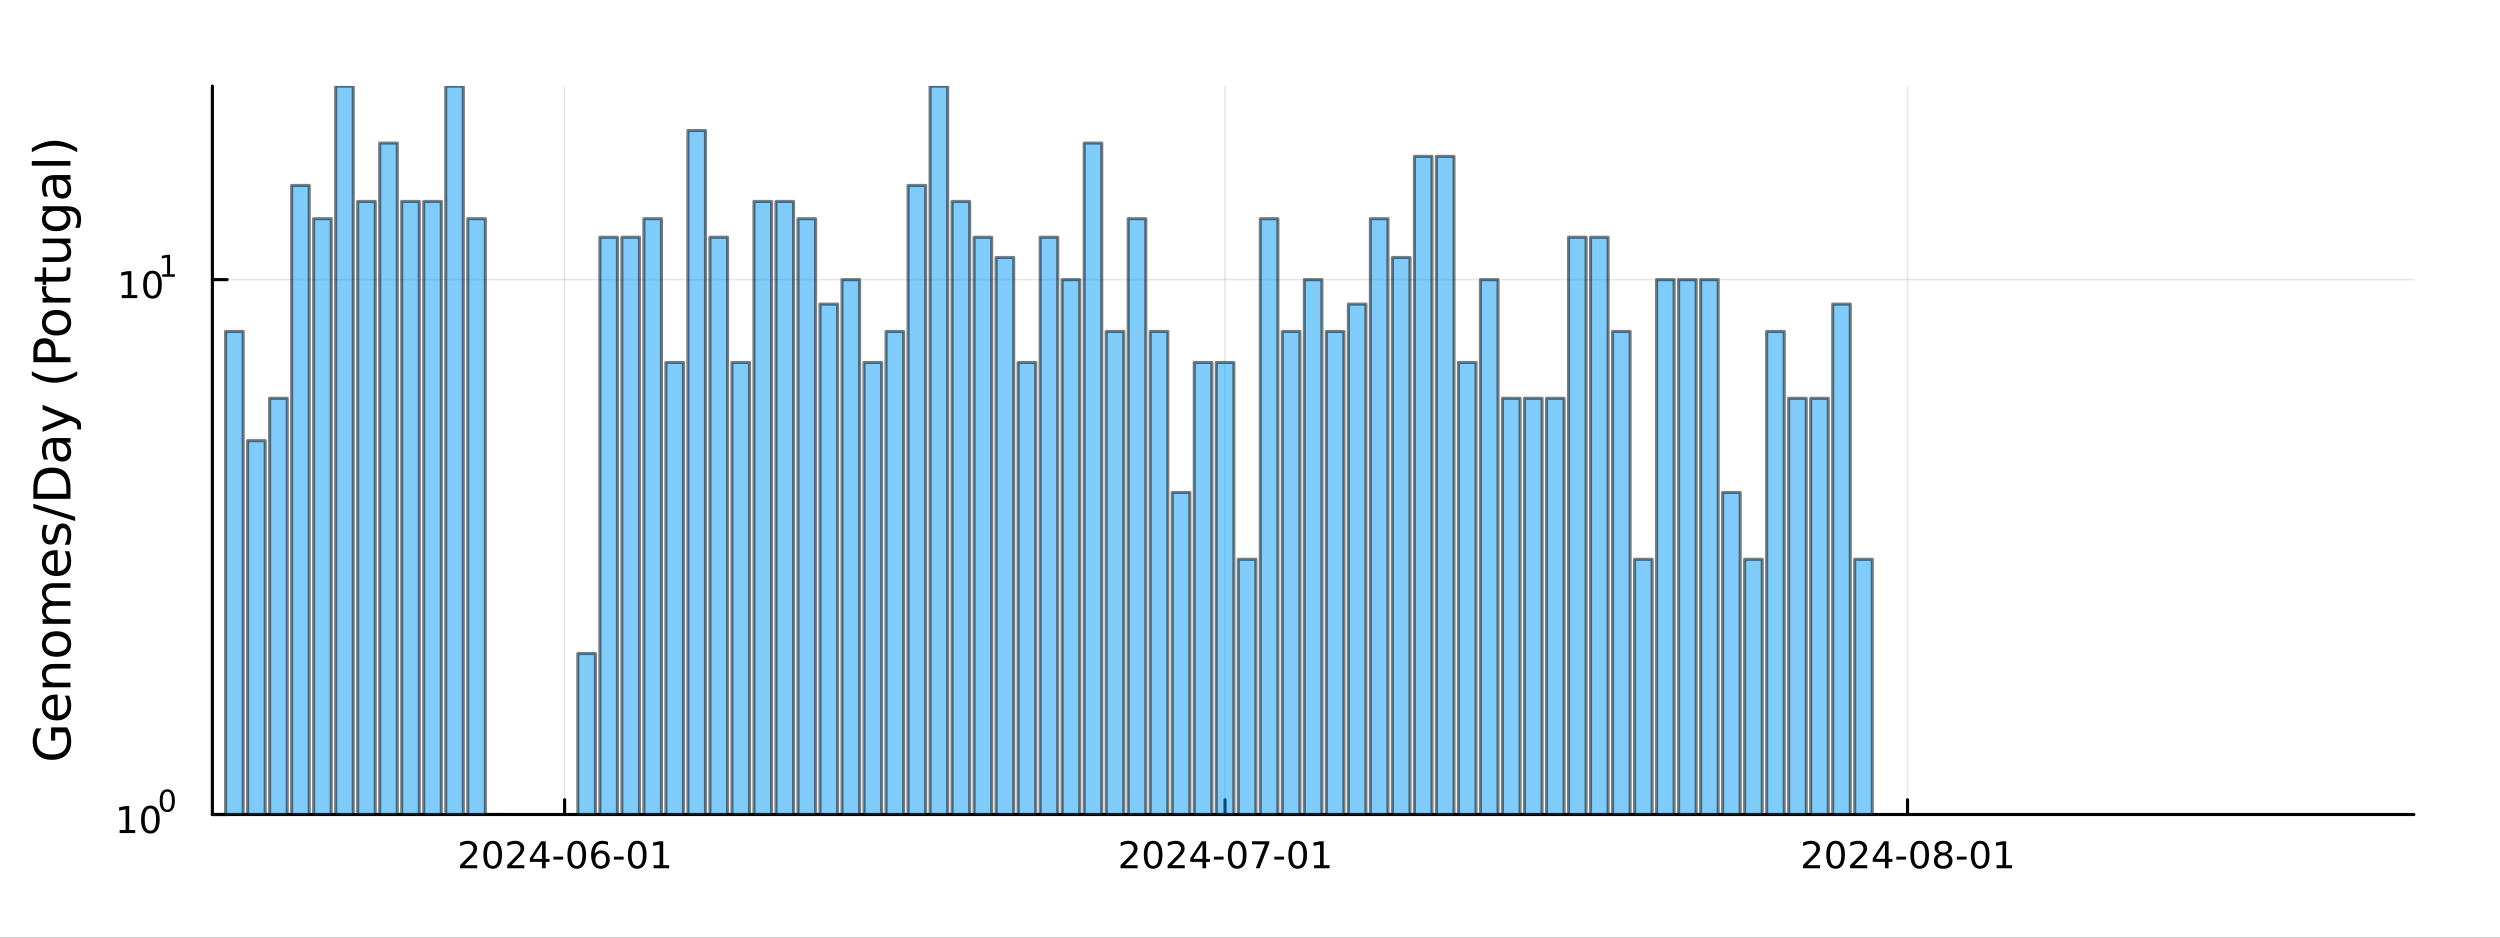 <?xml version="1.0" encoding="utf-8"?>
<svg xmlns="http://www.w3.org/2000/svg" xmlns:xlink="http://www.w3.org/1999/xlink" width="800" height="300" viewBox="0 0 3200 1200">
<rect x="0" y="0" width="3200" height="1200" fill="#333333" stroke="none"/>
<defs>
  <clipPath id="clip580">
    <rect x="0" y="0" width="3200" height="1200"/>
  </clipPath>
</defs>
<path clip-path="url(#clip580)" d="M0 1200 L3200 1200 L3200 0 L0 0  Z" fill="#ffffff" fill-rule="evenodd" fill-opacity="1"/>
<defs>
  <clipPath id="clip581">
    <rect x="640" y="0" width="2241" height="1200"/>
  </clipPath>
</defs>
<path clip-path="url(#clip580)" d="M271.839 1042.58 L3089.76 1042.58 L3089.76 110.236 L271.839 110.236  Z" fill="#ffffff" fill-rule="evenodd" fill-opacity="1"/>
<defs>
  <clipPath id="clip582">
    <rect x="271" y="110" width="2819" height="933"/>
  </clipPath>
</defs>
<polyline clip-path="url(#clip582)" style="stroke:#000000; stroke-linecap:round; stroke-linejoin:round; stroke-width:2; stroke-opacity:0.1; fill:none" points="722.707,1042.58 722.707,110.236 "/>
<polyline clip-path="url(#clip582)" style="stroke:#000000; stroke-linecap:round; stroke-linejoin:round; stroke-width:2; stroke-opacity:0.1; fill:none" points="1568.08,1042.58 1568.08,110.236 "/>
<polyline clip-path="url(#clip582)" style="stroke:#000000; stroke-linecap:round; stroke-linejoin:round; stroke-width:2; stroke-opacity:0.1; fill:none" points="2441.64,1042.58 2441.64,110.236 "/>
<polyline clip-path="url(#clip580)" style="stroke:#000000; stroke-linecap:round; stroke-linejoin:round; stroke-width:4; stroke-opacity:1; fill:none" points="271.839,1042.58 3089.76,1042.58 "/>
<polyline clip-path="url(#clip580)" style="stroke:#000000; stroke-linecap:round; stroke-linejoin:round; stroke-width:4; stroke-opacity:1; fill:none" points="722.707,1042.58 722.707,1023.68 "/>
<polyline clip-path="url(#clip580)" style="stroke:#000000; stroke-linecap:round; stroke-linejoin:round; stroke-width:4; stroke-opacity:1; fill:none" points="1568.08,1042.58 1568.08,1023.68 "/>
<polyline clip-path="url(#clip580)" style="stroke:#000000; stroke-linecap:round; stroke-linejoin:round; stroke-width:4; stroke-opacity:1; fill:none" points="2441.64,1042.58 2441.64,1023.68 "/>
<path clip-path="url(#clip580)" d="M594.502 1107.44 L610.821 1107.44 L610.821 1111.38 L588.877 1111.38 L588.877 1107.44 Q591.539 1104.69 596.122 1100.06 Q600.729 1095.4 601.909 1094.06 Q604.155 1091.54 605.034 1089.8 Q605.937 1088.04 605.937 1086.35 Q605.937 1083.6 603.993 1081.86 Q602.071 1080.13 598.969 1080.13 Q596.77 1080.13 594.317 1080.89 Q591.886 1081.65 589.108 1083.2 L589.108 1078.48 Q591.932 1077.35 594.386 1076.77 Q596.84 1076.19 598.877 1076.19 Q604.247 1076.19 607.442 1078.88 Q610.636 1081.56 610.636 1086.05 Q610.636 1088.18 609.826 1090.1 Q609.039 1092 606.932 1094.59 Q606.354 1095.26 603.252 1098.48 Q600.15 1101.68 594.502 1107.44 Z" fill="#000000" fill-rule="nonzero" fill-opacity="1" /><path clip-path="url(#clip580)" d="M630.636 1079.89 Q627.025 1079.89 625.196 1083.46 Q623.391 1087 623.391 1094.13 Q623.391 1101.24 625.196 1104.8 Q627.025 1108.34 630.636 1108.34 Q634.27 1108.34 636.076 1104.8 Q637.904 1101.24 637.904 1094.13 Q637.904 1087 636.076 1083.46 Q634.27 1079.89 630.636 1079.89 M630.636 1076.19 Q636.446 1076.19 639.502 1080.8 Q642.58 1085.38 642.58 1094.13 Q642.58 1102.86 639.502 1107.46 Q636.446 1112.05 630.636 1112.05 Q624.826 1112.05 621.747 1107.46 Q618.691 1102.86 618.691 1094.13 Q618.691 1085.38 621.747 1080.8 Q624.826 1076.19 630.636 1076.19 Z" fill="#000000" fill-rule="nonzero" fill-opacity="1" /><path clip-path="url(#clip580)" d="M654.826 1107.44 L671.145 1107.44 L671.145 1111.38 L649.201 1111.38 L649.201 1107.44 Q651.863 1104.69 656.446 1100.06 Q661.052 1095.4 662.233 1094.06 Q664.478 1091.54 665.358 1089.8 Q666.261 1088.04 666.261 1086.35 Q666.261 1083.6 664.316 1081.86 Q662.395 1080.13 659.293 1080.13 Q657.094 1080.13 654.64 1080.89 Q652.21 1081.65 649.432 1083.2 L649.432 1078.48 Q652.256 1077.35 654.71 1076.77 Q657.164 1076.19 659.201 1076.19 Q664.571 1076.19 667.765 1078.88 Q670.96 1081.56 670.96 1086.05 Q670.96 1088.18 670.15 1090.1 Q669.363 1092 667.256 1094.59 Q666.677 1095.26 663.576 1098.48 Q660.474 1101.68 654.826 1107.44 Z" fill="#000000" fill-rule="nonzero" fill-opacity="1" /><path clip-path="url(#clip580)" d="M693.807 1080.89 L682.001 1099.34 L693.807 1099.34 L693.807 1080.89 M692.58 1076.82 L698.46 1076.82 L698.46 1099.34 L703.39 1099.34 L703.39 1103.23 L698.46 1103.23 L698.46 1111.38 L693.807 1111.38 L693.807 1103.23 L678.205 1103.23 L678.205 1098.71 L692.58 1076.82 Z" fill="#000000" fill-rule="nonzero" fill-opacity="1" /><path clip-path="url(#clip580)" d="M708.367 1096.49 L720.844 1096.49 L720.844 1100.29 L708.367 1100.29 L708.367 1096.49 Z" fill="#000000" fill-rule="nonzero" fill-opacity="1" /><path clip-path="url(#clip580)" d="M738.228 1079.89 Q734.617 1079.89 732.788 1083.46 Q730.983 1087 730.983 1094.13 Q730.983 1101.24 732.788 1104.8 Q734.617 1108.34 738.228 1108.34 Q741.862 1108.34 743.668 1104.8 Q745.496 1101.24 745.496 1094.13 Q745.496 1087 743.668 1083.46 Q741.862 1079.89 738.228 1079.89 M738.228 1076.19 Q744.038 1076.19 747.094 1080.8 Q750.172 1085.38 750.172 1094.13 Q750.172 1102.86 747.094 1107.46 Q744.038 1112.05 738.228 1112.05 Q732.418 1112.05 729.339 1107.46 Q726.284 1102.86 726.284 1094.13 Q726.284 1085.38 729.339 1080.8 Q732.418 1076.19 738.228 1076.19 Z" fill="#000000" fill-rule="nonzero" fill-opacity="1" /><path clip-path="url(#clip580)" d="M768.968 1092.23 Q765.82 1092.23 763.968 1094.39 Q762.14 1096.54 762.14 1100.29 Q762.14 1104.01 763.968 1106.19 Q765.82 1108.34 768.968 1108.34 Q772.117 1108.34 773.945 1106.19 Q775.797 1104.01 775.797 1100.29 Q775.797 1096.54 773.945 1094.39 Q772.117 1092.23 768.968 1092.23 M778.251 1077.58 L778.251 1081.84 Q776.492 1081.01 774.686 1080.57 Q772.904 1080.13 771.144 1080.13 Q766.515 1080.13 764.061 1083.25 Q761.631 1086.38 761.283 1092.7 Q762.649 1090.68 764.709 1089.62 Q766.769 1088.53 769.246 1088.53 Q774.455 1088.53 777.464 1091.7 Q780.496 1094.85 780.496 1100.29 Q780.496 1105.61 777.348 1108.83 Q774.2 1112.05 768.968 1112.05 Q762.973 1112.05 759.802 1107.46 Q756.631 1102.86 756.631 1094.13 Q756.631 1085.94 760.519 1081.07 Q764.408 1076.19 770.959 1076.19 Q772.718 1076.19 774.501 1076.54 Q776.306 1076.89 778.251 1077.58 Z" fill="#000000" fill-rule="nonzero" fill-opacity="1" /><path clip-path="url(#clip580)" d="M785.797 1096.49 L798.274 1096.49 L798.274 1100.29 L785.797 1100.29 L785.797 1096.49 Z" fill="#000000" fill-rule="nonzero" fill-opacity="1" /><path clip-path="url(#clip580)" d="M815.658 1079.89 Q812.047 1079.89 810.218 1083.46 Q808.413 1087 808.413 1094.13 Q808.413 1101.24 810.218 1104.8 Q812.047 1108.34 815.658 1108.34 Q819.292 1108.34 821.098 1104.8 Q822.927 1101.24 822.927 1094.13 Q822.927 1087 821.098 1083.46 Q819.292 1079.89 815.658 1079.89 M815.658 1076.19 Q821.468 1076.19 824.524 1080.8 Q827.602 1085.38 827.602 1094.13 Q827.602 1102.86 824.524 1107.46 Q821.468 1112.05 815.658 1112.05 Q809.848 1112.05 806.769 1107.46 Q803.714 1102.86 803.714 1094.13 Q803.714 1085.38 806.769 1080.8 Q809.848 1076.19 815.658 1076.19 Z" fill="#000000" fill-rule="nonzero" fill-opacity="1" /><path clip-path="url(#clip580)" d="M836.63 1107.44 L844.269 1107.44 L844.269 1081.07 L835.959 1082.74 L835.959 1078.48 L844.223 1076.82 L848.899 1076.82 L848.899 1107.44 L856.537 1107.44 L856.537 1111.38 L836.63 1111.38 L836.63 1107.44 Z" fill="#000000" fill-rule="nonzero" fill-opacity="1" /><path clip-path="url(#clip580)" d="M1439.88 1107.44 L1456.2 1107.44 L1456.2 1111.38 L1434.25 1111.38 L1434.25 1107.44 Q1436.92 1104.69 1441.5 1100.06 Q1446.11 1095.4 1447.29 1094.06 Q1449.53 1091.54 1450.41 1089.8 Q1451.31 1088.04 1451.31 1086.35 Q1451.31 1083.6 1449.37 1081.86 Q1447.45 1080.13 1444.35 1080.13 Q1442.15 1080.13 1439.69 1080.89 Q1437.26 1081.65 1434.49 1083.2 L1434.49 1078.48 Q1437.31 1077.35 1439.76 1076.77 Q1442.22 1076.19 1444.25 1076.19 Q1449.62 1076.19 1452.82 1078.88 Q1456.01 1081.56 1456.01 1086.05 Q1456.01 1088.18 1455.2 1090.1 Q1454.42 1092 1452.31 1094.59 Q1451.73 1095.26 1448.63 1098.48 Q1445.53 1101.68 1439.88 1107.44 Z" fill="#000000" fill-rule="nonzero" fill-opacity="1" /><path clip-path="url(#clip580)" d="M1476.01 1079.89 Q1472.4 1079.89 1470.57 1083.46 Q1468.77 1087 1468.77 1094.13 Q1468.77 1101.24 1470.57 1104.8 Q1472.4 1108.34 1476.01 1108.34 Q1479.65 1108.34 1481.45 1104.8 Q1483.28 1101.24 1483.28 1094.13 Q1483.28 1087 1481.45 1083.46 Q1479.65 1079.89 1476.01 1079.89 M1476.01 1076.19 Q1481.82 1076.19 1484.88 1080.8 Q1487.96 1085.38 1487.96 1094.13 Q1487.96 1102.86 1484.88 1107.46 Q1481.82 1112.05 1476.01 1112.05 Q1470.2 1112.05 1467.12 1107.46 Q1464.07 1102.86 1464.07 1094.13 Q1464.07 1085.38 1467.12 1080.8 Q1470.2 1076.19 1476.01 1076.19 Z" fill="#000000" fill-rule="nonzero" fill-opacity="1" /><path clip-path="url(#clip580)" d="M1500.2 1107.44 L1516.52 1107.44 L1516.52 1111.38 L1494.58 1111.38 L1494.58 1107.44 Q1497.24 1104.69 1501.82 1100.06 Q1506.43 1095.4 1507.61 1094.06 Q1509.86 1091.54 1510.74 1089.8 Q1511.64 1088.04 1511.64 1086.35 Q1511.64 1083.6 1509.69 1081.86 Q1507.77 1080.13 1504.67 1080.13 Q1502.47 1080.13 1500.02 1080.89 Q1497.59 1081.65 1494.81 1083.2 L1494.81 1078.48 Q1497.63 1077.35 1500.09 1076.77 Q1502.54 1076.19 1504.58 1076.19 Q1509.95 1076.19 1513.14 1078.88 Q1516.34 1081.56 1516.34 1086.05 Q1516.34 1088.18 1515.53 1090.1 Q1514.74 1092 1512.63 1094.59 Q1512.05 1095.26 1508.95 1098.48 Q1505.85 1101.68 1500.2 1107.44 Z" fill="#000000" fill-rule="nonzero" fill-opacity="1" /><path clip-path="url(#clip580)" d="M1539.18 1080.89 L1527.38 1099.34 L1539.18 1099.34 L1539.18 1080.89 M1537.96 1076.82 L1543.84 1076.82 L1543.84 1099.34 L1548.77 1099.34 L1548.77 1103.23 L1543.84 1103.23 L1543.84 1111.38 L1539.18 1111.38 L1539.18 1103.23 L1523.58 1103.23 L1523.58 1098.71 L1537.96 1076.82 Z" fill="#000000" fill-rule="nonzero" fill-opacity="1" /><path clip-path="url(#clip580)" d="M1553.74 1096.49 L1566.22 1096.49 L1566.22 1100.29 L1553.74 1100.29 L1553.74 1096.49 Z" fill="#000000" fill-rule="nonzero" fill-opacity="1" /><path clip-path="url(#clip580)" d="M1583.61 1079.89 Q1579.99 1079.89 1578.17 1083.46 Q1576.36 1087 1576.36 1094.13 Q1576.36 1101.24 1578.17 1104.8 Q1579.99 1108.34 1583.61 1108.34 Q1587.24 1108.34 1589.05 1104.8 Q1590.87 1101.24 1590.87 1094.13 Q1590.87 1087 1589.05 1083.46 Q1587.24 1079.89 1583.61 1079.89 M1583.61 1076.19 Q1589.42 1076.19 1592.47 1080.8 Q1595.55 1085.38 1595.55 1094.13 Q1595.55 1102.86 1592.47 1107.46 Q1589.42 1112.05 1583.61 1112.05 Q1577.8 1112.05 1574.72 1107.46 Q1571.66 1102.86 1571.66 1094.13 Q1571.66 1085.38 1574.72 1080.8 Q1577.8 1076.19 1583.61 1076.19 Z" fill="#000000" fill-rule="nonzero" fill-opacity="1" /><path clip-path="url(#clip580)" d="M1602.59 1076.82 L1624.81 1076.82 L1624.81 1078.81 L1612.26 1111.38 L1607.38 1111.38 L1619.18 1080.75 L1602.59 1080.75 L1602.59 1076.82 Z" fill="#000000" fill-rule="nonzero" fill-opacity="1" /><path clip-path="url(#clip580)" d="M1631.17 1096.49 L1643.65 1096.49 L1643.65 1100.29 L1631.17 1100.29 L1631.17 1096.49 Z" fill="#000000" fill-rule="nonzero" fill-opacity="1" /><path clip-path="url(#clip580)" d="M1661.04 1079.89 Q1657.42 1079.89 1655.6 1083.46 Q1653.79 1087 1653.79 1094.13 Q1653.79 1101.24 1655.6 1104.8 Q1657.42 1108.34 1661.04 1108.34 Q1664.67 1108.34 1666.48 1104.8 Q1668.3 1101.24 1668.3 1094.13 Q1668.3 1087 1666.48 1083.46 Q1664.67 1079.89 1661.04 1079.89 M1661.04 1076.19 Q1666.85 1076.19 1669.9 1080.8 Q1672.98 1085.38 1672.98 1094.13 Q1672.98 1102.86 1669.9 1107.46 Q1666.85 1112.05 1661.04 1112.05 Q1655.23 1112.05 1652.15 1107.46 Q1649.09 1102.86 1649.09 1094.13 Q1649.09 1085.38 1652.15 1080.8 Q1655.23 1076.19 1661.04 1076.19 Z" fill="#000000" fill-rule="nonzero" fill-opacity="1" /><path clip-path="url(#clip580)" d="M1682.01 1107.44 L1689.65 1107.44 L1689.65 1081.07 L1681.34 1082.74 L1681.34 1078.48 L1689.6 1076.82 L1694.28 1076.82 L1694.28 1107.44 L1701.91 1107.44 L1701.91 1111.38 L1682.01 1111.38 L1682.01 1107.44 Z" fill="#000000" fill-rule="nonzero" fill-opacity="1" /><path clip-path="url(#clip580)" d="M2313.44 1107.44 L2329.76 1107.44 L2329.76 1111.38 L2307.81 1111.38 L2307.81 1107.44 Q2310.47 1104.69 2315.06 1100.06 Q2319.66 1095.4 2320.84 1094.06 Q2323.09 1091.54 2323.97 1089.8 Q2324.87 1088.04 2324.87 1086.35 Q2324.87 1083.6 2322.93 1081.86 Q2321.01 1080.13 2317.9 1080.13 Q2315.7 1080.13 2313.25 1080.89 Q2310.82 1081.65 2308.04 1083.2 L2308.04 1078.48 Q2310.87 1077.35 2313.32 1076.77 Q2315.77 1076.19 2317.81 1076.19 Q2323.18 1076.19 2326.38 1078.88 Q2329.57 1081.56 2329.57 1086.05 Q2329.57 1088.18 2328.76 1090.1 Q2327.97 1092 2325.87 1094.59 Q2325.29 1095.26 2322.19 1098.48 Q2319.08 1101.68 2313.44 1107.44 Z" fill="#000000" fill-rule="nonzero" fill-opacity="1" /><path clip-path="url(#clip580)" d="M2349.57 1079.89 Q2345.96 1079.89 2344.13 1083.46 Q2342.32 1087 2342.32 1094.13 Q2342.32 1101.24 2344.13 1104.8 Q2345.96 1108.34 2349.57 1108.34 Q2353.2 1108.34 2355.01 1104.8 Q2356.84 1101.24 2356.84 1094.13 Q2356.84 1087 2355.01 1083.46 Q2353.2 1079.89 2349.57 1079.89 M2349.57 1076.19 Q2355.38 1076.19 2358.44 1080.8 Q2361.51 1085.38 2361.51 1094.13 Q2361.51 1102.86 2358.44 1107.46 Q2355.38 1112.05 2349.57 1112.05 Q2343.76 1112.05 2340.68 1107.46 Q2337.63 1102.86 2337.63 1094.13 Q2337.63 1085.38 2340.68 1080.8 Q2343.76 1076.19 2349.57 1076.19 Z" fill="#000000" fill-rule="nonzero" fill-opacity="1" /><path clip-path="url(#clip580)" d="M2373.76 1107.44 L2390.08 1107.44 L2390.08 1111.38 L2368.13 1111.38 L2368.13 1107.44 Q2370.8 1104.69 2375.38 1100.06 Q2379.99 1095.4 2381.17 1094.06 Q2383.41 1091.54 2384.29 1089.8 Q2385.19 1088.04 2385.19 1086.35 Q2385.19 1083.6 2383.25 1081.86 Q2381.33 1080.13 2378.23 1080.13 Q2376.03 1080.13 2373.57 1080.89 Q2371.14 1081.65 2368.37 1083.2 L2368.37 1078.48 Q2371.19 1077.35 2373.64 1076.77 Q2376.1 1076.19 2378.13 1076.19 Q2383.5 1076.19 2386.7 1078.88 Q2389.89 1081.56 2389.89 1086.05 Q2389.89 1088.18 2389.08 1090.1 Q2388.3 1092 2386.19 1094.59 Q2385.61 1095.26 2382.51 1098.48 Q2379.41 1101.68 2373.76 1107.44 Z" fill="#000000" fill-rule="nonzero" fill-opacity="1" /><path clip-path="url(#clip580)" d="M2412.74 1080.89 L2400.94 1099.34 L2412.74 1099.34 L2412.74 1080.89 M2411.51 1076.82 L2417.39 1076.82 L2417.39 1099.34 L2422.32 1099.34 L2422.32 1103.23 L2417.39 1103.23 L2417.39 1111.38 L2412.74 1111.38 L2412.74 1103.23 L2397.14 1103.23 L2397.14 1098.71 L2411.51 1076.82 Z" fill="#000000" fill-rule="nonzero" fill-opacity="1" /><path clip-path="url(#clip580)" d="M2427.3 1096.49 L2439.78 1096.49 L2439.78 1100.29 L2427.3 1100.29 L2427.3 1096.49 Z" fill="#000000" fill-rule="nonzero" fill-opacity="1" /><path clip-path="url(#clip580)" d="M2457.16 1079.89 Q2453.55 1079.89 2451.72 1083.46 Q2449.92 1087 2449.92 1094.13 Q2449.92 1101.24 2451.72 1104.8 Q2453.55 1108.34 2457.16 1108.34 Q2460.8 1108.34 2462.6 1104.8 Q2464.43 1101.24 2464.43 1094.13 Q2464.43 1087 2462.6 1083.46 Q2460.8 1079.89 2457.16 1079.89 M2457.16 1076.19 Q2462.97 1076.19 2466.03 1080.8 Q2469.11 1085.38 2469.11 1094.13 Q2469.11 1102.86 2466.03 1107.46 Q2462.97 1112.05 2457.16 1112.05 Q2451.35 1112.05 2448.27 1107.46 Q2445.22 1102.86 2445.22 1094.13 Q2445.22 1085.38 2448.27 1080.8 Q2451.35 1076.19 2457.16 1076.19 Z" fill="#000000" fill-rule="nonzero" fill-opacity="1" /><path clip-path="url(#clip580)" d="M2487.32 1094.96 Q2483.99 1094.96 2482.07 1096.75 Q2480.17 1098.53 2480.17 1101.65 Q2480.17 1104.78 2482.07 1106.56 Q2483.99 1108.34 2487.32 1108.34 Q2490.66 1108.34 2492.58 1106.56 Q2494.5 1104.76 2494.5 1101.65 Q2494.5 1098.53 2492.58 1096.75 Q2490.68 1094.96 2487.32 1094.96 M2482.65 1092.97 Q2479.64 1092.23 2477.95 1090.17 Q2476.28 1088.11 2476.28 1085.15 Q2476.28 1081.01 2479.22 1078.6 Q2482.18 1076.19 2487.32 1076.19 Q2492.49 1076.19 2495.43 1078.6 Q2498.37 1081.01 2498.37 1085.15 Q2498.37 1088.11 2496.68 1090.17 Q2495.01 1092.23 2492.02 1092.97 Q2495.4 1093.76 2497.28 1096.05 Q2499.18 1098.34 2499.18 1101.65 Q2499.18 1106.68 2496.1 1109.36 Q2493.04 1112.05 2487.32 1112.05 Q2481.61 1112.05 2478.53 1109.36 Q2475.47 1106.68 2475.47 1101.65 Q2475.47 1098.34 2477.37 1096.05 Q2479.27 1093.76 2482.65 1092.97 M2480.93 1085.59 Q2480.93 1088.27 2482.6 1089.78 Q2484.29 1091.28 2487.32 1091.28 Q2490.33 1091.28 2492.02 1089.78 Q2493.74 1088.27 2493.74 1085.59 Q2493.74 1082.9 2492.02 1081.4 Q2490.33 1079.89 2487.32 1079.89 Q2484.29 1079.89 2482.6 1081.4 Q2480.93 1082.9 2480.93 1085.59 Z" fill="#000000" fill-rule="nonzero" fill-opacity="1" /><path clip-path="url(#clip580)" d="M2504.73 1096.49 L2517.21 1096.49 L2517.21 1100.29 L2504.73 1100.29 L2504.73 1096.49 Z" fill="#000000" fill-rule="nonzero" fill-opacity="1" /><path clip-path="url(#clip580)" d="M2534.59 1079.89 Q2530.98 1079.89 2529.15 1083.46 Q2527.35 1087 2527.35 1094.13 Q2527.35 1101.24 2529.15 1104.8 Q2530.98 1108.34 2534.59 1108.34 Q2538.23 1108.34 2540.03 1104.8 Q2541.86 1101.24 2541.86 1094.13 Q2541.86 1087 2540.03 1083.46 Q2538.23 1079.89 2534.59 1079.89 M2534.59 1076.19 Q2540.4 1076.19 2543.46 1080.8 Q2546.54 1085.38 2546.54 1094.13 Q2546.54 1102.86 2543.46 1107.46 Q2540.4 1112.05 2534.59 1112.05 Q2528.78 1112.05 2525.7 1107.46 Q2522.65 1102.86 2522.65 1094.13 Q2522.65 1085.38 2525.7 1080.8 Q2528.78 1076.19 2534.59 1076.19 Z" fill="#000000" fill-rule="nonzero" fill-opacity="1" /><path clip-path="url(#clip580)" d="M2555.56 1107.44 L2563.2 1107.44 L2563.2 1081.07 L2554.89 1082.74 L2554.89 1078.48 L2563.16 1076.82 L2567.83 1076.82 L2567.83 1107.44 L2575.47 1107.44 L2575.47 1111.38 L2555.56 1111.38 L2555.56 1107.44 Z" fill="#000000" fill-rule="nonzero" fill-opacity="1" /><polyline clip-path="url(#clip582)" style="stroke:#000000; stroke-linecap:round; stroke-linejoin:round; stroke-width:2; stroke-opacity:0.1; fill:none" points="271.839,1042.58 3089.76,1042.58 "/>
<polyline clip-path="url(#clip582)" style="stroke:#000000; stroke-linecap:round; stroke-linejoin:round; stroke-width:2; stroke-opacity:0.1; fill:none" points="271.839,357.902 3089.76,357.902 "/>
<polyline clip-path="url(#clip580)" style="stroke:#000000; stroke-linecap:round; stroke-linejoin:round; stroke-width:4; stroke-opacity:1; fill:none" points="271.839,1042.58 271.839,110.236 "/>
<polyline clip-path="url(#clip580)" style="stroke:#000000; stroke-linecap:round; stroke-linejoin:round; stroke-width:4; stroke-opacity:1; fill:none" points="271.839,1042.58 290.737,1042.58 "/>
<polyline clip-path="url(#clip580)" style="stroke:#000000; stroke-linecap:round; stroke-linejoin:round; stroke-width:4; stroke-opacity:1; fill:none" points="271.839,357.902 290.737,357.902 "/>
<path clip-path="url(#clip580)" d="M153.134 1062.37 L160.772 1062.37 L160.772 1036 L152.462 1037.67 L152.462 1033.41 L160.726 1031.74 L165.402 1031.74 L165.402 1062.37 L173.041 1062.37 L173.041 1066.3 L153.134 1066.3 L153.134 1062.37 Z" fill="#000000" fill-rule="nonzero" fill-opacity="1" /><path clip-path="url(#clip580)" d="M192.485 1034.82 Q188.874 1034.82 187.045 1038.39 Q185.24 1041.93 185.24 1049.06 Q185.24 1056.16 187.045 1059.73 Q188.874 1063.27 192.485 1063.27 Q196.119 1063.27 197.925 1059.73 Q199.754 1056.16 199.754 1049.06 Q199.754 1041.93 197.925 1038.39 Q196.119 1034.82 192.485 1034.82 M192.485 1031.12 Q198.295 1031.12 201.351 1035.72 Q204.43 1040.31 204.43 1049.06 Q204.43 1057.78 201.351 1062.39 Q198.295 1066.97 192.485 1066.97 Q186.675 1066.97 183.596 1062.39 Q180.541 1057.78 180.541 1049.06 Q180.541 1040.31 183.596 1035.72 Q186.675 1031.12 192.485 1031.12 Z" fill="#000000" fill-rule="nonzero" fill-opacity="1" /><path clip-path="url(#clip580)" d="M214.134 1013.31 Q211.2 1013.31 209.715 1016.21 Q208.248 1019.09 208.248 1024.88 Q208.248 1030.66 209.715 1033.55 Q211.2 1036.43 214.134 1036.43 Q217.087 1036.43 218.554 1033.55 Q220.04 1030.66 220.04 1024.88 Q220.04 1019.09 218.554 1016.21 Q217.087 1013.31 214.134 1013.31 M214.134 1010.31 Q218.855 1010.31 221.338 1014.05 Q223.839 1017.77 223.839 1024.88 Q223.839 1031.97 221.338 1035.71 Q218.855 1039.44 214.134 1039.44 Q209.414 1039.44 206.912 1035.71 Q204.43 1031.97 204.43 1024.88 Q204.43 1017.77 206.912 1014.05 Q209.414 1010.31 214.134 1010.31 Z" fill="#000000" fill-rule="nonzero" fill-opacity="1" /><path clip-path="url(#clip580)" d="M155.823 377.694 L163.462 377.694 L163.462 351.329 L155.152 352.995 L155.152 348.736 L163.416 347.069 L168.092 347.069 L168.092 377.694 L175.73 377.694 L175.73 381.629 L155.823 381.629 L155.823 377.694 Z" fill="#000000" fill-rule="nonzero" fill-opacity="1" /><path clip-path="url(#clip580)" d="M195.175 350.148 Q191.564 350.148 189.735 353.713 Q187.929 357.255 187.929 364.384 Q187.929 371.491 189.735 375.055 Q191.564 378.597 195.175 378.597 Q198.809 378.597 200.615 375.055 Q202.443 371.491 202.443 364.384 Q202.443 357.255 200.615 353.713 Q198.809 350.148 195.175 350.148 M195.175 346.444 Q200.985 346.444 204.04 351.051 Q207.119 355.634 207.119 364.384 Q207.119 373.111 204.04 377.717 Q200.985 382.301 195.175 382.301 Q189.365 382.301 186.286 377.717 Q183.23 373.111 183.23 364.384 Q183.23 355.634 186.286 351.051 Q189.365 346.444 195.175 346.444 Z" fill="#000000" fill-rule="nonzero" fill-opacity="1" /><path clip-path="url(#clip580)" d="M207.665 351.022 L213.871 351.022 L213.871 329.6 L207.119 330.954 L207.119 327.493 L213.833 326.139 L217.633 326.139 L217.633 351.022 L223.839 351.022 L223.839 354.219 L207.665 354.219 L207.665 351.022 Z" fill="#000000" fill-rule="nonzero" fill-opacity="1" /><path clip-path="url(#clip580)" d="M83.427 937.437 L70.664 937.437 L70.664 947.94 L65.38 947.94 L65.38 931.071 L85.782 931.071 Q88.424 934.795 89.793 939.283 Q91.129 943.771 91.129 948.863 Q91.129 960.003 84.636 966.306 Q78.111 972.576 66.494 972.576 Q54.845 972.576 48.352 966.306 Q41.827 960.003 41.827 948.863 Q41.827 944.217 42.973 940.047 Q44.119 935.846 46.347 932.313 L53.19 932.313 Q50.166 935.877 48.638 939.888 Q47.11 943.898 47.11 948.322 Q47.11 957.043 51.98 961.436 Q56.85 965.796 66.494 965.796 Q76.106 965.796 80.976 961.436 Q85.846 957.043 85.846 948.322 Q85.846 944.917 85.273 942.243 Q84.668 939.57 83.427 937.437 Z" fill="#000000" fill-rule="nonzero" fill-opacity="1" /><path clip-path="url(#clip580)" d="M70.918 889.089 L73.783 889.089 L73.783 916.016 Q79.83 915.634 83.013 912.388 Q86.164 909.11 86.164 903.285 Q86.164 899.911 85.337 896.76 Q84.509 893.577 82.854 890.458 L88.392 890.458 Q89.729 893.609 90.429 896.919 Q91.129 900.229 91.129 903.635 Q91.129 912.165 86.164 917.162 Q81.199 922.128 72.732 922.128 Q63.98 922.128 58.855 917.417 Q53.699 912.674 53.699 904.654 Q53.699 897.46 58.346 893.291 Q62.961 889.089 70.918 889.089 M69.2 894.946 Q64.393 895.01 61.529 897.651 Q58.664 900.261 58.664 904.59 Q58.664 909.492 61.433 912.452 Q64.202 915.38 69.231 915.825 L69.2 894.946 Z" fill="#000000" fill-rule="nonzero" fill-opacity="1" /><path clip-path="url(#clip580)" d="M68.69 849.845 L90.206 849.845 L90.206 855.701 L68.881 855.701 Q63.82 855.701 61.306 857.675 Q58.791 859.648 58.791 863.595 Q58.791 868.337 61.815 871.075 Q64.839 873.812 70.059 873.812 L90.206 873.812 L90.206 879.7 L54.558 879.7 L54.558 873.812 L60.096 873.812 Q56.882 871.711 55.29 868.878 Q53.699 866.014 53.699 862.29 Q53.699 856.147 57.518 852.996 Q61.306 849.845 68.69 849.845 Z" fill="#000000" fill-rule="nonzero" fill-opacity="1" /><path clip-path="url(#clip580)" d="M58.664 824.35 Q58.664 829.061 62.356 831.798 Q66.017 834.535 72.414 834.535 Q78.812 834.535 82.504 831.83 Q86.164 829.093 86.164 824.35 Q86.164 819.671 82.472 816.934 Q78.78 814.197 72.414 814.197 Q66.08 814.197 62.388 816.934 Q58.664 819.671 58.664 824.35 M53.699 824.35 Q53.699 816.711 58.664 812.351 Q63.63 807.99 72.414 807.99 Q81.167 807.99 86.164 812.351 Q91.129 816.711 91.129 824.35 Q91.129 832.021 86.164 836.381 Q81.167 840.71 72.414 840.71 Q63.63 840.71 58.664 836.381 Q53.699 832.021 53.699 824.35 Z" fill="#000000" fill-rule="nonzero" fill-opacity="1" /><path clip-path="url(#clip580)" d="M61.401 770.528 Q57.455 768.332 55.577 765.276 Q53.699 762.221 53.699 758.083 Q53.699 752.513 57.614 749.49 Q61.497 746.466 68.69 746.466 L90.206 746.466 L90.206 752.354 L68.881 752.354 Q63.757 752.354 61.274 754.168 Q58.791 755.983 58.791 759.707 Q58.791 764.258 61.815 766.9 Q64.839 769.542 70.059 769.542 L90.206 769.542 L90.206 775.43 L68.881 775.43 Q63.725 775.43 61.274 777.244 Q58.791 779.058 58.791 782.846 Q58.791 787.334 61.847 789.975 Q64.871 792.617 70.059 792.617 L90.206 792.617 L90.206 798.505 L54.558 798.505 L54.558 792.617 L60.096 792.617 Q56.818 790.612 55.259 787.811 Q53.699 785.01 53.699 781.159 Q53.699 777.276 55.672 774.57 Q57.646 771.833 61.401 770.528 Z" fill="#000000" fill-rule="nonzero" fill-opacity="1" /><path clip-path="url(#clip580)" d="M70.918 704.293 L73.783 704.293 L73.783 731.22 Q79.83 730.838 83.013 727.592 Q86.164 724.313 86.164 718.489 Q86.164 715.115 85.337 711.964 Q84.509 708.781 82.854 705.662 L88.392 705.662 Q89.729 708.813 90.429 712.123 Q91.129 715.433 91.129 718.839 Q91.129 727.369 86.164 732.366 Q81.199 737.331 72.732 737.331 Q63.98 737.331 58.855 732.62 Q53.699 727.878 53.699 719.857 Q53.699 712.664 58.346 708.494 Q62.961 704.293 70.918 704.293 M69.2 710.149 Q64.393 710.213 61.529 712.855 Q58.664 715.465 58.664 719.794 Q58.664 724.695 61.433 727.655 Q64.202 730.583 69.231 731.029 L69.2 710.149 Z" fill="#000000" fill-rule="nonzero" fill-opacity="1" /><path clip-path="url(#clip580)" d="M55.609 671.955 L61.147 671.955 Q59.874 674.438 59.237 677.111 Q58.601 679.785 58.601 682.65 Q58.601 687.01 59.937 689.206 Q61.274 691.371 63.948 691.371 Q65.985 691.371 67.162 689.811 Q68.308 688.251 69.359 683.541 L69.804 681.536 Q71.141 675.297 73.592 672.687 Q76.011 670.046 80.371 670.046 Q85.337 670.046 88.233 673.992 Q91.129 677.907 91.129 684.782 Q91.129 687.647 90.556 690.766 Q90.015 693.853 88.901 697.291 L82.854 697.291 Q84.541 694.044 85.4 690.893 Q86.228 687.742 86.228 684.655 Q86.228 680.517 84.827 678.289 Q83.395 676.061 80.817 676.061 Q78.43 676.061 77.157 677.684 Q75.883 679.276 74.706 684.718 L74.228 686.756 Q73.082 692.198 70.727 694.617 Q68.34 697.036 64.202 697.036 Q59.173 697.036 56.436 693.471 Q53.699 689.907 53.699 683.35 Q53.699 680.103 54.176 677.239 Q54.654 674.374 55.609 671.955 Z" fill="#000000" fill-rule="nonzero" fill-opacity="1" /><path clip-path="url(#clip580)" d="M42.686 650.312 L42.686 644.901 L96.254 661.452 L96.254 666.863 L42.686 650.312 Z" fill="#000000" fill-rule="nonzero" fill-opacity="1" /><path clip-path="url(#clip580)" d="M47.97 632.074 L84.923 632.074 L84.923 624.308 Q84.923 614.473 80.467 609.921 Q76.011 605.338 66.398 605.338 Q56.85 605.338 52.426 609.921 Q47.97 614.473 47.97 624.308 L47.97 632.074 M42.686 638.503 L42.686 625.295 Q42.686 611.481 48.447 605.02 Q54.176 598.559 66.398 598.559 Q78.684 598.559 84.445 605.052 Q90.206 611.545 90.206 625.295 L90.206 638.503 L42.686 638.503 Z" fill="#000000" fill-rule="nonzero" fill-opacity="1" /><path clip-path="url(#clip580)" d="M72.287 572.364 Q72.287 579.462 73.91 582.199 Q75.533 584.936 79.448 584.936 Q82.567 584.936 84.413 582.899 Q86.228 580.83 86.228 577.297 Q86.228 572.427 82.79 569.499 Q79.321 566.539 73.592 566.539 L72.287 566.539 L72.287 572.364 M69.868 560.683 L90.206 560.683 L90.206 566.539 L84.795 566.539 Q88.042 568.544 89.602 571.536 Q91.129 574.528 91.129 578.857 Q91.129 584.331 88.074 587.578 Q84.986 590.792 79.83 590.792 Q73.815 590.792 70.759 586.782 Q67.704 582.74 67.704 574.751 L67.704 566.539 L67.131 566.539 Q63.088 566.539 60.892 569.213 Q58.664 571.855 58.664 576.661 Q58.664 579.716 59.396 582.613 Q60.128 585.509 61.592 588.183 L56.182 588.183 Q54.94 584.968 54.336 581.944 Q53.699 578.92 53.699 576.056 Q53.699 568.322 57.709 564.502 Q61.72 560.683 69.868 560.683 Z" fill="#000000" fill-rule="nonzero" fill-opacity="1" /><path clip-path="url(#clip580)" d="M93.516 533.788 Q99.882 536.27 101.824 538.626 Q103.765 540.981 103.765 544.928 L103.765 549.606 L98.864 549.606 L98.864 546.169 Q98.864 543.75 97.718 542.413 Q96.572 541.076 92.307 539.453 L89.633 538.403 L54.558 552.821 L54.558 546.614 L82.44 535.474 L54.558 524.335 L54.558 518.128 L93.516 533.788 Z" fill="#000000" fill-rule="nonzero" fill-opacity="1" /><path clip-path="url(#clip580)" d="M40.745 475.255 Q48.065 479.52 55.227 481.589 Q62.388 483.658 69.74 483.658 Q77.093 483.658 84.318 481.589 Q91.511 479.488 98.8 475.255 L98.8 480.347 Q91.32 485.122 84.095 487.509 Q76.87 489.864 69.74 489.864 Q62.643 489.864 55.45 487.509 Q48.256 485.154 40.745 480.347 L40.745 475.255 Z" fill="#000000" fill-rule="nonzero" fill-opacity="1" /><path clip-path="url(#clip580)" d="M47.97 457.208 L65.826 457.208 L65.826 449.124 Q65.826 444.636 63.502 442.185 Q61.179 439.734 56.882 439.734 Q52.617 439.734 50.293 442.185 Q47.97 444.636 47.97 449.124 L47.97 457.208 M42.686 463.637 L42.686 449.124 Q42.686 441.135 46.315 437.061 Q49.911 432.955 56.882 432.955 Q63.916 432.955 67.513 437.061 Q71.109 441.135 71.109 449.124 L71.109 457.208 L90.206 457.208 L90.206 463.637 L42.686 463.637 Z" fill="#000000" fill-rule="nonzero" fill-opacity="1" /><path clip-path="url(#clip580)" d="M58.664 413.094 Q58.664 417.804 62.356 420.542 Q66.017 423.279 72.414 423.279 Q78.812 423.279 82.504 420.573 Q86.164 417.836 86.164 413.094 Q86.164 408.415 82.472 405.678 Q78.78 402.94 72.414 402.94 Q66.08 402.94 62.388 405.678 Q58.664 408.415 58.664 413.094 M53.699 413.094 Q53.699 405.455 58.664 401.094 Q63.63 396.734 72.414 396.734 Q81.167 396.734 86.164 401.094 Q91.129 405.455 91.129 413.094 Q91.129 420.764 86.164 425.125 Q81.167 429.454 72.414 429.454 Q63.63 429.454 58.664 425.125 Q53.699 420.764 53.699 413.094 Z" fill="#000000" fill-rule="nonzero" fill-opacity="1" /><path clip-path="url(#clip580)" d="M60.033 366.369 Q59.46 367.356 59.205 368.534 Q58.919 369.68 58.919 371.08 Q58.919 376.045 62.165 378.719 Q65.38 381.361 71.427 381.361 L90.206 381.361 L90.206 387.249 L54.558 387.249 L54.558 381.361 L60.096 381.361 Q56.85 379.515 55.29 376.555 Q53.699 373.595 53.699 369.361 Q53.699 368.757 53.794 368.025 Q53.858 367.293 54.017 366.401 L60.033 366.369 Z" fill="#000000" fill-rule="nonzero" fill-opacity="1" /><path clip-path="url(#clip580)" d="M44.437 354.434 L54.558 354.434 L54.558 342.371 L59.11 342.371 L59.11 354.434 L78.462 354.434 Q82.822 354.434 84.063 353.256 Q85.305 352.047 85.305 348.386 L85.305 342.371 L90.206 342.371 L90.206 348.386 Q90.206 355.166 87.692 357.744 Q85.145 360.322 78.462 360.322 L59.11 360.322 L59.11 364.619 L54.558 364.619 L54.558 360.322 L44.437 360.322 L44.437 354.434 Z" fill="#000000" fill-rule="nonzero" fill-opacity="1" /><path clip-path="url(#clip580)" d="M76.138 335.273 L54.558 335.273 L54.558 329.417 L75.915 329.417 Q80.976 329.417 83.522 327.443 Q86.037 325.47 86.037 321.523 Q86.037 316.781 83.013 314.043 Q79.989 311.274 74.769 311.274 L54.558 311.274 L54.558 305.418 L90.206 305.418 L90.206 311.274 L84.732 311.274 Q87.978 313.407 89.57 316.24 Q91.129 319.04 91.129 322.764 Q91.129 328.907 87.31 332.09 Q83.49 335.273 76.138 335.273 M53.699 320.536 L53.699 320.536 Z" fill="#000000" fill-rule="nonzero" fill-opacity="1" /><path clip-path="url(#clip580)" d="M71.969 269.897 Q65.603 269.897 62.102 272.539 Q58.601 275.149 58.601 279.891 Q58.601 284.602 62.102 287.244 Q65.603 289.854 71.969 289.854 Q78.302 289.854 81.804 287.244 Q85.305 284.602 85.305 279.891 Q85.305 275.149 81.804 272.539 Q78.302 269.897 71.969 269.897 M85.782 264.041 Q94.885 264.041 99.309 268.083 Q103.765 272.125 103.765 280.464 Q103.765 283.552 103.288 286.289 Q102.842 289.026 101.887 291.604 L96.19 291.604 Q97.591 289.026 98.259 286.512 Q98.927 283.997 98.927 281.387 Q98.927 275.626 95.904 272.762 Q92.912 269.897 86.832 269.897 L83.936 269.897 Q87.087 271.711 88.647 274.544 Q90.206 277.377 90.206 281.324 Q90.206 287.88 85.209 291.891 Q80.212 295.901 71.969 295.901 Q63.693 295.901 58.696 291.891 Q53.699 287.88 53.699 281.324 Q53.699 277.377 55.259 274.544 Q56.818 271.711 59.969 269.897 L54.558 269.897 L54.558 264.041 L85.782 264.041 Z" fill="#000000" fill-rule="nonzero" fill-opacity="1" /><path clip-path="url(#clip580)" d="M72.287 235.777 Q72.287 242.875 73.91 245.612 Q75.533 248.349 79.448 248.349 Q82.567 248.349 84.413 246.312 Q86.228 244.243 86.228 240.71 Q86.228 235.841 82.79 232.912 Q79.321 229.952 73.592 229.952 L72.287 229.952 L72.287 235.777 M69.868 224.096 L90.206 224.096 L90.206 229.952 L84.795 229.952 Q88.042 231.958 89.602 234.949 Q91.129 237.941 91.129 242.27 Q91.129 247.745 88.074 250.991 Q84.986 254.206 79.83 254.206 Q73.815 254.206 70.759 250.195 Q67.704 246.153 67.704 238.164 L67.704 229.952 L67.131 229.952 Q63.088 229.952 60.892 232.626 Q58.664 235.268 58.664 240.074 Q58.664 243.129 59.396 246.026 Q60.128 248.922 61.592 251.596 L56.182 251.596 Q54.94 248.381 54.336 245.357 Q53.699 242.334 53.699 239.469 Q53.699 231.735 57.709 227.915 Q61.72 224.096 69.868 224.096 Z" fill="#000000" fill-rule="nonzero" fill-opacity="1" /><path clip-path="url(#clip580)" d="M40.681 212.033 L40.681 206.176 L90.206 206.176 L90.206 212.033 L40.681 212.033 Z" fill="#000000" fill-rule="nonzero" fill-opacity="1" /><path clip-path="url(#clip580)" d="M40.745 194.846 L40.745 189.753 Q48.256 184.979 55.45 182.623 Q62.643 180.236 69.74 180.236 Q76.87 180.236 84.095 182.623 Q91.32 184.979 98.8 189.753 L98.8 194.846 Q91.511 190.612 84.318 188.543 Q77.093 186.443 69.74 186.443 Q62.388 186.443 55.227 188.543 Q48.065 190.612 40.745 194.846 Z" fill="#000000" fill-rule="nonzero" fill-opacity="1" /><path clip-path="url(#clip582)" d="M288.747 424.254 L288.747 1042.58 L311.29 1042.58 L311.29 424.254 L288.747 424.254 L288.747 424.254  Z" fill="#009af9" fill-rule="evenodd" fill-opacity="0.5"/>
<polyline clip-path="url(#clip582)" style="stroke:#000000; stroke-linecap:round; stroke-linejoin:round; stroke-width:4; stroke-opacity:0.5; fill:none" points="288.747,424.254 288.747,1042.58 311.29,1042.58 311.29,424.254 288.747,424.254 "/>
<path clip-path="url(#clip582)" d="M316.926 564.009 L316.926 1042.58 L339.469 1042.58 L339.469 564.009 L316.926 564.009 L316.926 564.009  Z" fill="#009af9" fill-rule="evenodd" fill-opacity="0.5"/>
<polyline clip-path="url(#clip582)" style="stroke:#000000; stroke-linecap:round; stroke-linejoin:round; stroke-width:4; stroke-opacity:0.5; fill:none" points="316.926,564.009 316.926,1042.58 339.469,1042.58 339.469,564.009 316.926,564.009 "/>
<path clip-path="url(#clip582)" d="M345.105 509.796 L345.105 1042.58 L367.649 1042.58 L367.649 509.796 L345.105 509.796 L345.105 509.796  Z" fill="#009af9" fill-rule="evenodd" fill-opacity="0.5"/>
<polyline clip-path="url(#clip582)" style="stroke:#000000; stroke-linecap:round; stroke-linejoin:round; stroke-width:4; stroke-opacity:0.5; fill:none" points="345.105,509.796 345.105,1042.58 367.649,1042.58 367.649,509.796 345.105,509.796 "/>
<path clip-path="url(#clip582)" d="M373.285 237.337 L373.285 1042.58 L395.828 1042.58 L395.828 237.337 L373.285 237.337 L373.285 237.337  Z" fill="#009af9" fill-rule="evenodd" fill-opacity="0.5"/>
<polyline clip-path="url(#clip582)" style="stroke:#000000; stroke-linecap:round; stroke-linejoin:round; stroke-width:4; stroke-opacity:0.5; fill:none" points="373.285,237.337 373.285,1042.58 395.828,1042.58 395.828,237.337 373.285,237.337 "/>
<path clip-path="url(#clip582)" d="M401.464 279.888 L401.464 1042.58 L424.007 1042.58 L424.007 279.888 L401.464 279.888 L401.464 279.888  Z" fill="#009af9" fill-rule="evenodd" fill-opacity="0.5"/>
<polyline clip-path="url(#clip582)" style="stroke:#000000; stroke-linecap:round; stroke-linejoin:round; stroke-width:4; stroke-opacity:0.5; fill:none" points="401.464,279.888 401.464,1042.58 424.007,1042.58 424.007,279.888 401.464,279.888 "/>
<path clip-path="url(#clip582)" d="M429.643 110.236 L429.643 1042.58 L452.186 1042.58 L452.186 110.236 L429.643 110.236 L429.643 110.236  Z" fill="#009af9" fill-rule="evenodd" fill-opacity="0.5"/>
<polyline clip-path="url(#clip582)" style="stroke:#000000; stroke-linecap:round; stroke-linejoin:round; stroke-width:4; stroke-opacity:0.5; fill:none" points="429.643,110.236 429.643,1042.58 452.186,1042.58 452.186,110.236 429.643,110.236 "/>
<path clip-path="url(#clip582)" d="M457.822 257.852 L457.822 1042.58 L480.366 1042.58 L480.366 257.852 L457.822 257.852 L457.822 257.852  Z" fill="#009af9" fill-rule="evenodd" fill-opacity="0.5"/>
<polyline clip-path="url(#clip582)" style="stroke:#000000; stroke-linecap:round; stroke-linejoin:round; stroke-width:4; stroke-opacity:0.5; fill:none" points="457.822,257.852 457.822,1042.58 480.366,1042.58 480.366,257.852 457.822,257.852 "/>
<path clip-path="url(#clip582)" d="M486.001 183.123 L486.001 1042.58 L508.545 1042.58 L508.545 183.123 L486.001 183.123 L486.001 183.123  Z" fill="#009af9" fill-rule="evenodd" fill-opacity="0.5"/>
<polyline clip-path="url(#clip582)" style="stroke:#000000; stroke-linecap:round; stroke-linejoin:round; stroke-width:4; stroke-opacity:0.5; fill:none" points="486.001,183.123 486.001,1042.58 508.545,1042.58 508.545,183.123 486.001,183.123 "/>
<path clip-path="url(#clip582)" d="M514.181 257.852 L514.181 1042.58 L536.724 1042.58 L536.724 257.852 L514.181 257.852 L514.181 257.852  Z" fill="#009af9" fill-rule="evenodd" fill-opacity="0.5"/>
<polyline clip-path="url(#clip582)" style="stroke:#000000; stroke-linecap:round; stroke-linejoin:round; stroke-width:4; stroke-opacity:0.5; fill:none" points="514.181,257.852 514.181,1042.58 536.724,1042.58 536.724,257.852 514.181,257.852 "/>
<path clip-path="url(#clip582)" d="M542.36 257.852 L542.36 1042.58 L564.903 1042.58 L564.903 257.852 L542.36 257.852 L542.36 257.852  Z" fill="#009af9" fill-rule="evenodd" fill-opacity="0.5"/>
<polyline clip-path="url(#clip582)" style="stroke:#000000; stroke-linecap:round; stroke-linejoin:round; stroke-width:4; stroke-opacity:0.5; fill:none" points="542.36,257.852 542.36,1042.58 564.903,1042.58 564.903,257.852 542.36,257.852 "/>
<path clip-path="url(#clip582)" d="M570.539 110.236 L570.539 1042.58 L593.083 1042.58 L593.083 110.236 L570.539 110.236 L570.539 110.236  Z" fill="#009af9" fill-rule="evenodd" fill-opacity="0.5"/>
<polyline clip-path="url(#clip582)" style="stroke:#000000; stroke-linecap:round; stroke-linejoin:round; stroke-width:4; stroke-opacity:0.5; fill:none" points="570.539,110.236 570.539,1042.58 593.083,1042.58 593.083,110.236 570.539,110.236 "/>
<path clip-path="url(#clip582)" d="M598.718 279.888 L598.718 1042.58 L621.262 1042.58 L621.262 279.888 L598.718 279.888 L598.718 279.888  Z" fill="#009af9" fill-rule="evenodd" fill-opacity="0.5"/>
<polyline clip-path="url(#clip582)" style="stroke:#000000; stroke-linecap:round; stroke-linejoin:round; stroke-width:4; stroke-opacity:0.5; fill:none" points="598.718,279.888 598.718,1042.58 621.262,1042.58 621.262,279.888 598.718,279.888 "/>
<path clip-path="url(#clip582)" d="M626.898 1042.58 L626.898 1042.58 L649.441 1042.58 L649.441 1042.58 L626.898 1042.58 L626.898 1042.58  Z" fill="#009af9" fill-rule="evenodd" fill-opacity="0.5"/>
<polyline clip-path="url(#clip582)" style="stroke:#000000; stroke-linecap:round; stroke-linejoin:round; stroke-width:4; stroke-opacity:0.5; fill:none" points="626.898,1042.58 626.898,1042.58 649.441,1042.58 626.898,1042.58 "/>
<path clip-path="url(#clip582)" d="M739.615 836.468 L739.615 1042.58 L762.158 1042.58 L762.158 836.468 L739.615 836.468 L739.615 836.468  Z" fill="#009af9" fill-rule="evenodd" fill-opacity="0.5"/>
<polyline clip-path="url(#clip582)" style="stroke:#000000; stroke-linecap:round; stroke-linejoin:round; stroke-width:4; stroke-opacity:0.5; fill:none" points="739.615,836.468 739.615,1042.58 762.158,1042.58 762.158,836.468 739.615,836.468 "/>
<path clip-path="url(#clip582)" d="M767.794 303.689 L767.794 1042.58 L790.337 1042.58 L790.337 303.689 L767.794 303.689 L767.794 303.689  Z" fill="#009af9" fill-rule="evenodd" fill-opacity="0.5"/>
<polyline clip-path="url(#clip582)" style="stroke:#000000; stroke-linecap:round; stroke-linejoin:round; stroke-width:4; stroke-opacity:0.5; fill:none" points="767.794,303.689 767.794,1042.58 790.337,1042.58 790.337,303.689 767.794,303.689 "/>
<path clip-path="url(#clip582)" d="M795.973 303.689 L795.973 1042.58 L818.517 1042.58 L818.517 303.689 L795.973 303.689 L795.973 303.689  Z" fill="#009af9" fill-rule="evenodd" fill-opacity="0.5"/>
<polyline clip-path="url(#clip582)" style="stroke:#000000; stroke-linecap:round; stroke-linejoin:round; stroke-width:4; stroke-opacity:0.5; fill:none" points="795.973,303.689 795.973,1042.58 818.517,1042.58 818.517,303.689 795.973,303.689 "/>
<path clip-path="url(#clip582)" d="M824.152 279.888 L824.152 1042.58 L846.696 1042.58 L846.696 279.888 L824.152 279.888 L824.152 279.888  Z" fill="#009af9" fill-rule="evenodd" fill-opacity="0.5"/>
<polyline clip-path="url(#clip582)" style="stroke:#000000; stroke-linecap:round; stroke-linejoin:round; stroke-width:4; stroke-opacity:0.5; fill:none" points="824.152,279.888 824.152,1042.58 846.696,1042.58 846.696,279.888 824.152,279.888 "/>
<path clip-path="url(#clip582)" d="M852.332 463.959 L852.332 1042.58 L874.875 1042.58 L874.875 463.959 L852.332 463.959 L852.332 463.959  Z" fill="#009af9" fill-rule="evenodd" fill-opacity="0.5"/>
<polyline clip-path="url(#clip582)" style="stroke:#000000; stroke-linecap:round; stroke-linejoin:round; stroke-width:4; stroke-opacity:0.5; fill:none" points="852.332,463.959 852.332,1042.58 874.875,1042.58 874.875,463.959 852.332,463.959 "/>
<path clip-path="url(#clip582)" d="M880.511 167.047 L880.511 1042.58 L903.054 1042.58 L903.054 167.047 L880.511 167.047 L880.511 167.047  Z" fill="#009af9" fill-rule="evenodd" fill-opacity="0.5"/>
<polyline clip-path="url(#clip582)" style="stroke:#000000; stroke-linecap:round; stroke-linejoin:round; stroke-width:4; stroke-opacity:0.5; fill:none" points="880.511,167.047 880.511,1042.58 903.054,1042.58 903.054,167.047 880.511,167.047 "/>
<path clip-path="url(#clip582)" d="M908.69 303.689 L908.69 1042.58 L931.234 1042.58 L931.234 303.689 L908.69 303.689 L908.69 303.689  Z" fill="#009af9" fill-rule="evenodd" fill-opacity="0.5"/>
<polyline clip-path="url(#clip582)" style="stroke:#000000; stroke-linecap:round; stroke-linejoin:round; stroke-width:4; stroke-opacity:0.5; fill:none" points="908.69,303.689 908.69,1042.58 931.234,1042.58 931.234,303.689 908.69,303.689 "/>
<path clip-path="url(#clip582)" d="M936.869 463.959 L936.869 1042.58 L959.413 1042.58 L959.413 463.959 L936.869 463.959 L936.869 463.959  Z" fill="#009af9" fill-rule="evenodd" fill-opacity="0.5"/>
<polyline clip-path="url(#clip582)" style="stroke:#000000; stroke-linecap:round; stroke-linejoin:round; stroke-width:4; stroke-opacity:0.5; fill:none" points="936.869,463.959 936.869,1042.58 959.413,1042.58 959.413,463.959 936.869,463.959 "/>
<path clip-path="url(#clip582)" d="M965.049 257.852 L965.049 1042.58 L987.592 1042.58 L987.592 257.852 L965.049 257.852 L965.049 257.852  Z" fill="#009af9" fill-rule="evenodd" fill-opacity="0.5"/>
<polyline clip-path="url(#clip582)" style="stroke:#000000; stroke-linecap:round; stroke-linejoin:round; stroke-width:4; stroke-opacity:0.5; fill:none" points="965.049,257.852 965.049,1042.58 987.592,1042.58 987.592,257.852 965.049,257.852 "/>
<path clip-path="url(#clip582)" d="M993.228 257.852 L993.228 1042.58 L1015.77 1042.58 L1015.77 257.852 L993.228 257.852 L993.228 257.852  Z" fill="#009af9" fill-rule="evenodd" fill-opacity="0.5"/>
<polyline clip-path="url(#clip582)" style="stroke:#000000; stroke-linecap:round; stroke-linejoin:round; stroke-width:4; stroke-opacity:0.5; fill:none" points="993.228,257.852 993.228,1042.58 1015.77,1042.58 1015.77,257.852 993.228,257.852 "/>
<path clip-path="url(#clip582)" d="M1021.41 279.888 L1021.41 1042.58 L1043.95 1042.58 L1043.95 279.888 L1021.41 279.888 L1021.41 279.888  Z" fill="#009af9" fill-rule="evenodd" fill-opacity="0.5"/>
<polyline clip-path="url(#clip582)" style="stroke:#000000; stroke-linecap:round; stroke-linejoin:round; stroke-width:4; stroke-opacity:0.5; fill:none" points="1021.41,279.888 1021.41,1042.58 1043.95,1042.58 1043.95,279.888 1021.41,279.888 "/>
<path clip-path="url(#clip582)" d="M1049.59 389.231 L1049.59 1042.58 L1072.13 1042.58 L1072.13 389.231 L1049.59 389.231 L1049.59 389.231  Z" fill="#009af9" fill-rule="evenodd" fill-opacity="0.5"/>
<polyline clip-path="url(#clip582)" style="stroke:#000000; stroke-linecap:round; stroke-linejoin:round; stroke-width:4; stroke-opacity:0.5; fill:none" points="1049.59,389.231 1049.59,1042.58 1072.13,1042.58 1072.13,389.231 1049.59,389.231 "/>
<path clip-path="url(#clip582)" d="M1077.77 357.902 L1077.77 1042.58 L1100.31 1042.58 L1100.31 357.902 L1077.77 357.902 L1077.77 357.902  Z" fill="#009af9" fill-rule="evenodd" fill-opacity="0.5"/>
<polyline clip-path="url(#clip582)" style="stroke:#000000; stroke-linecap:round; stroke-linejoin:round; stroke-width:4; stroke-opacity:0.5; fill:none" points="1077.77,357.902 1077.77,1042.58 1100.31,1042.58 1100.31,357.902 1077.77,357.902 "/>
<path clip-path="url(#clip582)" d="M1105.94 463.959 L1105.94 1042.58 L1128.49 1042.58 L1128.49 463.959 L1105.94 463.959 L1105.94 463.959  Z" fill="#009af9" fill-rule="evenodd" fill-opacity="0.5"/>
<polyline clip-path="url(#clip582)" style="stroke:#000000; stroke-linecap:round; stroke-linejoin:round; stroke-width:4; stroke-opacity:0.5; fill:none" points="1105.94,463.959 1105.94,1042.58 1128.49,1042.58 1128.49,463.959 1105.94,463.959 "/>
<path clip-path="url(#clip582)" d="M1134.12 424.254 L1134.12 1042.58 L1156.67 1042.58 L1156.67 424.254 L1134.12 424.254 L1134.12 424.254  Z" fill="#009af9" fill-rule="evenodd" fill-opacity="0.5"/>
<polyline clip-path="url(#clip582)" style="stroke:#000000; stroke-linecap:round; stroke-linejoin:round; stroke-width:4; stroke-opacity:0.5; fill:none" points="1134.12,424.254 1134.12,1042.58 1156.67,1042.58 1156.67,424.254 1134.12,424.254 "/>
<path clip-path="url(#clip582)" d="M1162.3 237.337 L1162.3 1042.58 L1184.85 1042.58 L1184.85 237.337 L1162.3 237.337 L1162.3 237.337  Z" fill="#009af9" fill-rule="evenodd" fill-opacity="0.5"/>
<polyline clip-path="url(#clip582)" style="stroke:#000000; stroke-linecap:round; stroke-linejoin:round; stroke-width:4; stroke-opacity:0.5; fill:none" points="1162.3,237.337 1162.3,1042.58 1184.85,1042.58 1184.85,237.337 1162.3,237.337 "/>
<path clip-path="url(#clip582)" d="M1190.48 110.236 L1190.48 1042.58 L1213.03 1042.58 L1213.03 110.236 L1190.48 110.236 L1190.48 110.236  Z" fill="#009af9" fill-rule="evenodd" fill-opacity="0.5"/>
<polyline clip-path="url(#clip582)" style="stroke:#000000; stroke-linecap:round; stroke-linejoin:round; stroke-width:4; stroke-opacity:0.5; fill:none" points="1190.48,110.236 1190.48,1042.58 1213.03,1042.58 1213.03,110.236 1190.48,110.236 "/>
<path clip-path="url(#clip582)" d="M1218.66 257.852 L1218.66 1042.58 L1241.21 1042.58 L1241.21 257.852 L1218.66 257.852 L1218.66 257.852  Z" fill="#009af9" fill-rule="evenodd" fill-opacity="0.5"/>
<polyline clip-path="url(#clip582)" style="stroke:#000000; stroke-linecap:round; stroke-linejoin:round; stroke-width:4; stroke-opacity:0.5; fill:none" points="1218.66,257.852 1218.66,1042.58 1241.21,1042.58 1241.21,257.852 1218.66,257.852 "/>
<path clip-path="url(#clip582)" d="M1246.84 303.689 L1246.84 1042.58 L1269.38 1042.58 L1269.38 303.689 L1246.84 303.689 L1246.84 303.689  Z" fill="#009af9" fill-rule="evenodd" fill-opacity="0.5"/>
<polyline clip-path="url(#clip582)" style="stroke:#000000; stroke-linecap:round; stroke-linejoin:round; stroke-width:4; stroke-opacity:0.5; fill:none" points="1246.84,303.689 1246.84,1042.58 1269.38,1042.58 1269.38,303.689 1246.84,303.689 "/>
<path clip-path="url(#clip582)" d="M1275.02 329.561 L1275.02 1042.58 L1297.56 1042.58 L1297.56 329.561 L1275.02 329.561 L1275.02 329.561  Z" fill="#009af9" fill-rule="evenodd" fill-opacity="0.5"/>
<polyline clip-path="url(#clip582)" style="stroke:#000000; stroke-linecap:round; stroke-linejoin:round; stroke-width:4; stroke-opacity:0.5; fill:none" points="1275.02,329.561 1275.02,1042.58 1297.56,1042.58 1297.56,329.561 1275.02,329.561 "/>
<path clip-path="url(#clip582)" d="M1303.2 463.959 L1303.2 1042.58 L1325.74 1042.58 L1325.74 463.959 L1303.2 463.959 L1303.2 463.959  Z" fill="#009af9" fill-rule="evenodd" fill-opacity="0.5"/>
<polyline clip-path="url(#clip582)" style="stroke:#000000; stroke-linecap:round; stroke-linejoin:round; stroke-width:4; stroke-opacity:0.5; fill:none" points="1303.2,463.959 1303.2,1042.58 1325.74,1042.58 1325.74,463.959 1303.2,463.959 "/>
<path clip-path="url(#clip582)" d="M1331.38 303.689 L1331.38 1042.58 L1353.92 1042.58 L1353.92 303.689 L1331.38 303.689 L1331.38 303.689  Z" fill="#009af9" fill-rule="evenodd" fill-opacity="0.5"/>
<polyline clip-path="url(#clip582)" style="stroke:#000000; stroke-linecap:round; stroke-linejoin:round; stroke-width:4; stroke-opacity:0.5; fill:none" points="1331.38,303.689 1331.38,1042.58 1353.92,1042.58 1353.92,303.689 1331.38,303.689 "/>
<path clip-path="url(#clip582)" d="M1359.56 357.902 L1359.56 1042.58 L1382.1 1042.58 L1382.1 357.902 L1359.56 357.902 L1359.56 357.902  Z" fill="#009af9" fill-rule="evenodd" fill-opacity="0.5"/>
<polyline clip-path="url(#clip582)" style="stroke:#000000; stroke-linecap:round; stroke-linejoin:round; stroke-width:4; stroke-opacity:0.5; fill:none" points="1359.56,357.902 1359.56,1042.58 1382.1,1042.58 1382.1,357.902 1359.56,357.902 "/>
<path clip-path="url(#clip582)" d="M1387.74 183.123 L1387.74 1042.58 L1410.28 1042.58 L1410.28 183.123 L1387.74 183.123 L1387.74 183.123  Z" fill="#009af9" fill-rule="evenodd" fill-opacity="0.5"/>
<polyline clip-path="url(#clip582)" style="stroke:#000000; stroke-linecap:round; stroke-linejoin:round; stroke-width:4; stroke-opacity:0.5; fill:none" points="1387.74,183.123 1387.74,1042.58 1410.28,1042.58 1410.28,183.123 1387.74,183.123 "/>
<path clip-path="url(#clip582)" d="M1415.92 424.254 L1415.92 1042.58 L1438.46 1042.58 L1438.46 424.254 L1415.92 424.254 L1415.92 424.254  Z" fill="#009af9" fill-rule="evenodd" fill-opacity="0.5"/>
<polyline clip-path="url(#clip582)" style="stroke:#000000; stroke-linecap:round; stroke-linejoin:round; stroke-width:4; stroke-opacity:0.5; fill:none" points="1415.92,424.254 1415.92,1042.58 1438.46,1042.58 1438.46,424.254 1415.92,424.254 "/>
<path clip-path="url(#clip582)" d="M1444.1 279.888 L1444.1 1042.58 L1466.64 1042.58 L1466.64 279.888 L1444.1 279.888 L1444.1 279.888  Z" fill="#009af9" fill-rule="evenodd" fill-opacity="0.5"/>
<polyline clip-path="url(#clip582)" style="stroke:#000000; stroke-linecap:round; stroke-linejoin:round; stroke-width:4; stroke-opacity:0.5; fill:none" points="1444.1,279.888 1444.1,1042.58 1466.64,1042.58 1466.64,279.888 1444.1,279.888 "/>
<path clip-path="url(#clip582)" d="M1472.28 424.254 L1472.28 1042.58 L1494.82 1042.58 L1494.82 424.254 L1472.28 424.254 L1472.28 424.254  Z" fill="#009af9" fill-rule="evenodd" fill-opacity="0.5"/>
<polyline clip-path="url(#clip582)" style="stroke:#000000; stroke-linecap:round; stroke-linejoin:round; stroke-width:4; stroke-opacity:0.5; fill:none" points="1472.28,424.254 1472.28,1042.58 1494.82,1042.58 1494.82,424.254 1472.28,424.254 "/>
<path clip-path="url(#clip582)" d="M1500.45 630.361 L1500.45 1042.58 L1523 1042.58 L1523 630.361 L1500.45 630.361 L1500.45 630.361  Z" fill="#009af9" fill-rule="evenodd" fill-opacity="0.5"/>
<polyline clip-path="url(#clip582)" style="stroke:#000000; stroke-linecap:round; stroke-linejoin:round; stroke-width:4; stroke-opacity:0.5; fill:none" points="1500.45,630.361 1500.45,1042.58 1523,1042.58 1523,630.361 1500.45,630.361 "/>
<path clip-path="url(#clip582)" d="M1528.63 463.959 L1528.63 1042.58 L1551.18 1042.58 L1551.18 463.959 L1528.63 463.959 L1528.63 463.959  Z" fill="#009af9" fill-rule="evenodd" fill-opacity="0.5"/>
<polyline clip-path="url(#clip582)" style="stroke:#000000; stroke-linecap:round; stroke-linejoin:round; stroke-width:4; stroke-opacity:0.5; fill:none" points="1528.63,463.959 1528.63,1042.58 1551.18,1042.58 1551.18,463.959 1528.63,463.959 "/>
<path clip-path="url(#clip582)" d="M1556.81 463.959 L1556.81 1042.58 L1579.36 1042.58 L1579.36 463.959 L1556.81 463.959 L1556.81 463.959  Z" fill="#009af9" fill-rule="evenodd" fill-opacity="0.5"/>
<polyline clip-path="url(#clip582)" style="stroke:#000000; stroke-linecap:round; stroke-linejoin:round; stroke-width:4; stroke-opacity:0.5; fill:none" points="1556.81,463.959 1556.81,1042.58 1579.36,1042.58 1579.36,463.959 1556.81,463.959 "/>
<path clip-path="url(#clip582)" d="M1584.99 715.903 L1584.99 1042.58 L1607.54 1042.58 L1607.54 715.903 L1584.99 715.903 L1584.99 715.903  Z" fill="#009af9" fill-rule="evenodd" fill-opacity="0.5"/>
<polyline clip-path="url(#clip582)" style="stroke:#000000; stroke-linecap:round; stroke-linejoin:round; stroke-width:4; stroke-opacity:0.5; fill:none" points="1584.99,715.903 1584.99,1042.58 1607.54,1042.58 1607.54,715.903 1584.99,715.903 "/>
<path clip-path="url(#clip582)" d="M1613.17 279.888 L1613.17 1042.58 L1635.71 1042.58 L1635.71 279.888 L1613.17 279.888 L1613.17 279.888  Z" fill="#009af9" fill-rule="evenodd" fill-opacity="0.5"/>
<polyline clip-path="url(#clip582)" style="stroke:#000000; stroke-linecap:round; stroke-linejoin:round; stroke-width:4; stroke-opacity:0.5; fill:none" points="1613.17,279.888 1613.17,1042.58 1635.71,1042.58 1635.71,279.888 1613.17,279.888 "/>
<path clip-path="url(#clip582)" d="M1641.35 424.254 L1641.35 1042.58 L1663.89 1042.58 L1663.89 424.254 L1641.35 424.254 L1641.35 424.254  Z" fill="#009af9" fill-rule="evenodd" fill-opacity="0.5"/>
<polyline clip-path="url(#clip582)" style="stroke:#000000; stroke-linecap:round; stroke-linejoin:round; stroke-width:4; stroke-opacity:0.5; fill:none" points="1641.35,424.254 1641.35,1042.58 1663.89,1042.58 1663.89,424.254 1641.35,424.254 "/>
<path clip-path="url(#clip582)" d="M1669.53 357.902 L1669.53 1042.58 L1692.07 1042.58 L1692.07 357.902 L1669.53 357.902 L1669.53 357.902  Z" fill="#009af9" fill-rule="evenodd" fill-opacity="0.5"/>
<polyline clip-path="url(#clip582)" style="stroke:#000000; stroke-linecap:round; stroke-linejoin:round; stroke-width:4; stroke-opacity:0.5; fill:none" points="1669.53,357.902 1669.53,1042.58 1692.07,1042.58 1692.07,357.902 1669.53,357.902 "/>
<path clip-path="url(#clip582)" d="M1697.71 424.254 L1697.71 1042.58 L1720.25 1042.58 L1720.25 424.254 L1697.71 424.254 L1697.71 424.254  Z" fill="#009af9" fill-rule="evenodd" fill-opacity="0.5"/>
<polyline clip-path="url(#clip582)" style="stroke:#000000; stroke-linecap:round; stroke-linejoin:round; stroke-width:4; stroke-opacity:0.5; fill:none" points="1697.71,424.254 1697.71,1042.58 1720.25,1042.58 1720.25,424.254 1697.71,424.254 "/>
<path clip-path="url(#clip582)" d="M1725.89 389.231 L1725.89 1042.58 L1748.43 1042.58 L1748.43 389.231 L1725.89 389.231 L1725.89 389.231  Z" fill="#009af9" fill-rule="evenodd" fill-opacity="0.5"/>
<polyline clip-path="url(#clip582)" style="stroke:#000000; stroke-linecap:round; stroke-linejoin:round; stroke-width:4; stroke-opacity:0.5; fill:none" points="1725.89,389.231 1725.89,1042.58 1748.43,1042.58 1748.43,389.231 1725.89,389.231 "/>
<path clip-path="url(#clip582)" d="M1754.07 279.888 L1754.07 1042.58 L1776.61 1042.58 L1776.61 279.888 L1754.07 279.888 L1754.07 279.888  Z" fill="#009af9" fill-rule="evenodd" fill-opacity="0.5"/>
<polyline clip-path="url(#clip582)" style="stroke:#000000; stroke-linecap:round; stroke-linejoin:round; stroke-width:4; stroke-opacity:0.5; fill:none" points="1754.07,279.888 1754.07,1042.58 1776.61,1042.58 1776.61,279.888 1754.07,279.888 "/>
<path clip-path="url(#clip582)" d="M1782.25 329.561 L1782.25 1042.58 L1804.79 1042.58 L1804.79 329.561 L1782.25 329.561 L1782.25 329.561  Z" fill="#009af9" fill-rule="evenodd" fill-opacity="0.5"/>
<polyline clip-path="url(#clip582)" style="stroke:#000000; stroke-linecap:round; stroke-linejoin:round; stroke-width:4; stroke-opacity:0.5; fill:none" points="1782.25,329.561 1782.25,1042.58 1804.79,1042.58 1804.79,329.561 1782.25,329.561 "/>
<path clip-path="url(#clip582)" d="M1810.43 200.119 L1810.43 1042.58 L1832.97 1042.58 L1832.97 200.119 L1810.43 200.119 L1810.43 200.119  Z" fill="#009af9" fill-rule="evenodd" fill-opacity="0.5"/>
<polyline clip-path="url(#clip582)" style="stroke:#000000; stroke-linecap:round; stroke-linejoin:round; stroke-width:4; stroke-opacity:0.5; fill:none" points="1810.43,200.119 1810.43,1042.58 1832.97,1042.58 1832.97,200.119 1810.43,200.119 "/>
<path clip-path="url(#clip582)" d="M1838.61 200.119 L1838.61 1042.58 L1861.15 1042.58 L1861.15 200.119 L1838.61 200.119 L1838.61 200.119  Z" fill="#009af9" fill-rule="evenodd" fill-opacity="0.5"/>
<polyline clip-path="url(#clip582)" style="stroke:#000000; stroke-linecap:round; stroke-linejoin:round; stroke-width:4; stroke-opacity:0.5; fill:none" points="1838.61,200.119 1838.61,1042.58 1861.15,1042.58 1861.15,200.119 1838.61,200.119 "/>
<path clip-path="url(#clip582)" d="M1866.78 463.959 L1866.78 1042.58 L1889.33 1042.58 L1889.33 463.959 L1866.78 463.959 L1866.78 463.959  Z" fill="#009af9" fill-rule="evenodd" fill-opacity="0.5"/>
<polyline clip-path="url(#clip582)" style="stroke:#000000; stroke-linecap:round; stroke-linejoin:round; stroke-width:4; stroke-opacity:0.5; fill:none" points="1866.78,463.959 1866.78,1042.58 1889.33,1042.58 1889.33,463.959 1866.78,463.959 "/>
<path clip-path="url(#clip582)" d="M1894.96 357.902 L1894.96 1042.58 L1917.51 1042.58 L1917.51 357.902 L1894.96 357.902 L1894.96 357.902  Z" fill="#009af9" fill-rule="evenodd" fill-opacity="0.5"/>
<polyline clip-path="url(#clip582)" style="stroke:#000000; stroke-linecap:round; stroke-linejoin:round; stroke-width:4; stroke-opacity:0.5; fill:none" points="1894.96,357.902 1894.96,1042.58 1917.51,1042.58 1917.51,357.902 1894.96,357.902 "/>
<path clip-path="url(#clip582)" d="M1923.14 509.796 L1923.14 1042.58 L1945.69 1042.58 L1945.69 509.796 L1923.14 509.796 L1923.14 509.796  Z" fill="#009af9" fill-rule="evenodd" fill-opacity="0.5"/>
<polyline clip-path="url(#clip582)" style="stroke:#000000; stroke-linecap:round; stroke-linejoin:round; stroke-width:4; stroke-opacity:0.5; fill:none" points="1923.14,509.796 1923.14,1042.58 1945.69,1042.58 1945.69,509.796 1923.14,509.796 "/>
<path clip-path="url(#clip582)" d="M1951.32 509.796 L1951.32 1042.58 L1973.87 1042.58 L1973.87 509.796 L1951.32 509.796 L1951.32 509.796  Z" fill="#009af9" fill-rule="evenodd" fill-opacity="0.5"/>
<polyline clip-path="url(#clip582)" style="stroke:#000000; stroke-linecap:round; stroke-linejoin:round; stroke-width:4; stroke-opacity:0.5; fill:none" points="1951.32,509.796 1951.32,1042.58 1973.87,1042.58 1973.87,509.796 1951.32,509.796 "/>
<path clip-path="url(#clip582)" d="M1979.5 509.796 L1979.5 1042.58 L2002.04 1042.58 L2002.04 509.796 L1979.5 509.796 L1979.5 509.796  Z" fill="#009af9" fill-rule="evenodd" fill-opacity="0.5"/>
<polyline clip-path="url(#clip582)" style="stroke:#000000; stroke-linecap:round; stroke-linejoin:round; stroke-width:4; stroke-opacity:0.5; fill:none" points="1979.5,509.796 1979.5,1042.58 2002.04,1042.58 2002.04,509.796 1979.5,509.796 "/>
<path clip-path="url(#clip582)" d="M2007.68 303.689 L2007.68 1042.58 L2030.22 1042.58 L2030.22 303.689 L2007.68 303.689 L2007.68 303.689  Z" fill="#009af9" fill-rule="evenodd" fill-opacity="0.5"/>
<polyline clip-path="url(#clip582)" style="stroke:#000000; stroke-linecap:round; stroke-linejoin:round; stroke-width:4; stroke-opacity:0.5; fill:none" points="2007.68,303.689 2007.68,1042.58 2030.22,1042.58 2030.22,303.689 2007.68,303.689 "/>
<path clip-path="url(#clip582)" d="M2035.86 303.689 L2035.86 1042.58 L2058.4 1042.58 L2058.4 303.689 L2035.86 303.689 L2035.86 303.689  Z" fill="#009af9" fill-rule="evenodd" fill-opacity="0.5"/>
<polyline clip-path="url(#clip582)" style="stroke:#000000; stroke-linecap:round; stroke-linejoin:round; stroke-width:4; stroke-opacity:0.5; fill:none" points="2035.86,303.689 2035.86,1042.58 2058.4,1042.58 2058.4,303.689 2035.86,303.689 "/>
<path clip-path="url(#clip582)" d="M2064.04 424.254 L2064.04 1042.58 L2086.58 1042.58 L2086.58 424.254 L2064.04 424.254 L2064.04 424.254  Z" fill="#009af9" fill-rule="evenodd" fill-opacity="0.5"/>
<polyline clip-path="url(#clip582)" style="stroke:#000000; stroke-linecap:round; stroke-linejoin:round; stroke-width:4; stroke-opacity:0.5; fill:none" points="2064.04,424.254 2064.04,1042.58 2086.58,1042.58 2086.58,424.254 2064.04,424.254 "/>
<path clip-path="url(#clip582)" d="M2092.22 715.903 L2092.22 1042.58 L2114.76 1042.58 L2114.76 715.903 L2092.22 715.903 L2092.22 715.903  Z" fill="#009af9" fill-rule="evenodd" fill-opacity="0.5"/>
<polyline clip-path="url(#clip582)" style="stroke:#000000; stroke-linecap:round; stroke-linejoin:round; stroke-width:4; stroke-opacity:0.5; fill:none" points="2092.22,715.903 2092.22,1042.58 2114.76,1042.58 2114.76,715.903 2092.22,715.903 "/>
<path clip-path="url(#clip582)" d="M2120.4 357.902 L2120.4 1042.58 L2142.94 1042.58 L2142.94 357.902 L2120.4 357.902 L2120.4 357.902  Z" fill="#009af9" fill-rule="evenodd" fill-opacity="0.5"/>
<polyline clip-path="url(#clip582)" style="stroke:#000000; stroke-linecap:round; stroke-linejoin:round; stroke-width:4; stroke-opacity:0.5; fill:none" points="2120.4,357.902 2120.4,1042.58 2142.94,1042.58 2142.94,357.902 2120.4,357.902 "/>
<path clip-path="url(#clip582)" d="M2148.58 357.902 L2148.58 1042.58 L2171.12 1042.58 L2171.12 357.902 L2148.58 357.902 L2148.58 357.902  Z" fill="#009af9" fill-rule="evenodd" fill-opacity="0.5"/>
<polyline clip-path="url(#clip582)" style="stroke:#000000; stroke-linecap:round; stroke-linejoin:round; stroke-width:4; stroke-opacity:0.5; fill:none" points="2148.58,357.902 2148.58,1042.58 2171.12,1042.58 2171.12,357.902 2148.58,357.902 "/>
<path clip-path="url(#clip582)" d="M2176.76 357.902 L2176.76 1042.58 L2199.3 1042.58 L2199.3 357.902 L2176.76 357.902 L2176.76 357.902  Z" fill="#009af9" fill-rule="evenodd" fill-opacity="0.5"/>
<polyline clip-path="url(#clip582)" style="stroke:#000000; stroke-linecap:round; stroke-linejoin:round; stroke-width:4; stroke-opacity:0.5; fill:none" points="2176.76,357.902 2176.76,1042.58 2199.3,1042.58 2199.3,357.902 2176.76,357.902 "/>
<path clip-path="url(#clip582)" d="M2204.94 630.361 L2204.94 1042.58 L2227.48 1042.58 L2227.48 630.361 L2204.94 630.361 L2204.94 630.361  Z" fill="#009af9" fill-rule="evenodd" fill-opacity="0.5"/>
<polyline clip-path="url(#clip582)" style="stroke:#000000; stroke-linecap:round; stroke-linejoin:round; stroke-width:4; stroke-opacity:0.5; fill:none" points="2204.94,630.361 2204.94,1042.58 2227.48,1042.58 2227.48,630.361 2204.94,630.361 "/>
<path clip-path="url(#clip582)" d="M2233.11 715.903 L2233.11 1042.58 L2255.66 1042.58 L2255.66 715.903 L2233.11 715.903 L2233.11 715.903  Z" fill="#009af9" fill-rule="evenodd" fill-opacity="0.5"/>
<polyline clip-path="url(#clip582)" style="stroke:#000000; stroke-linecap:round; stroke-linejoin:round; stroke-width:4; stroke-opacity:0.5; fill:none" points="2233.11,715.903 2233.11,1042.58 2255.66,1042.58 2255.66,715.903 2233.11,715.903 "/>
<path clip-path="url(#clip582)" d="M2261.29 424.254 L2261.29 1042.58 L2283.84 1042.58 L2283.84 424.254 L2261.29 424.254 L2261.29 424.254  Z" fill="#009af9" fill-rule="evenodd" fill-opacity="0.5"/>
<polyline clip-path="url(#clip582)" style="stroke:#000000; stroke-linecap:round; stroke-linejoin:round; stroke-width:4; stroke-opacity:0.5; fill:none" points="2261.29,424.254 2261.29,1042.58 2283.84,1042.58 2283.84,424.254 2261.29,424.254 "/>
<path clip-path="url(#clip582)" d="M2289.47 509.796 L2289.47 1042.58 L2312.02 1042.58 L2312.02 509.796 L2289.47 509.796 L2289.47 509.796  Z" fill="#009af9" fill-rule="evenodd" fill-opacity="0.5"/>
<polyline clip-path="url(#clip582)" style="stroke:#000000; stroke-linecap:round; stroke-linejoin:round; stroke-width:4; stroke-opacity:0.5; fill:none" points="2289.47,509.796 2289.47,1042.58 2312.02,1042.58 2312.02,509.796 2289.47,509.796 "/>
<path clip-path="url(#clip582)" d="M2317.65 509.796 L2317.65 1042.58 L2340.2 1042.58 L2340.2 509.796 L2317.65 509.796 L2317.65 509.796  Z" fill="#009af9" fill-rule="evenodd" fill-opacity="0.5"/>
<polyline clip-path="url(#clip582)" style="stroke:#000000; stroke-linecap:round; stroke-linejoin:round; stroke-width:4; stroke-opacity:0.5; fill:none" points="2317.65,509.796 2317.65,1042.58 2340.2,1042.58 2340.2,509.796 2317.65,509.796 "/>
<path clip-path="url(#clip582)" d="M2345.83 389.231 L2345.83 1042.58 L2368.38 1042.58 L2368.38 389.231 L2345.83 389.231 L2345.83 389.231  Z" fill="#009af9" fill-rule="evenodd" fill-opacity="0.5"/>
<polyline clip-path="url(#clip582)" style="stroke:#000000; stroke-linecap:round; stroke-linejoin:round; stroke-width:4; stroke-opacity:0.5; fill:none" points="2345.83,389.231 2345.83,1042.58 2368.38,1042.58 2368.38,389.231 2345.83,389.231 "/>
<path clip-path="url(#clip582)" d="M2374.01 715.903 L2374.01 1042.58 L2396.55 1042.58 L2396.55 715.903 L2374.01 715.903 L2374.01 715.903  Z" fill="#009af9" fill-rule="evenodd" fill-opacity="0.5"/>
<polyline clip-path="url(#clip582)" style="stroke:#000000; stroke-linecap:round; stroke-linejoin:round; stroke-width:4; stroke-opacity:0.5; fill:none" points="2374.01,715.903 2374.01,1042.58 2396.55,1042.58 2396.55,715.903 2374.01,715.903 "/>
<circle clip-path="url(#clip582)" style="fill:#009af9; stroke:none; fill-opacity:0" cx="300.018" cy="424.254" r="2"/>
<circle clip-path="url(#clip582)" style="fill:#009af9; stroke:none; fill-opacity:0" cx="328.198" cy="564.009" r="2"/>
<circle clip-path="url(#clip582)" style="fill:#009af9; stroke:none; fill-opacity:0" cx="356.377" cy="509.796" r="2"/>
<circle clip-path="url(#clip582)" style="fill:#009af9; stroke:none; fill-opacity:0" cx="384.556" cy="237.337" r="2"/>
<circle clip-path="url(#clip582)" style="fill:#009af9; stroke:none; fill-opacity:0" cx="412.735" cy="279.888" r="2"/>
<circle clip-path="url(#clip582)" style="fill:#009af9; stroke:none; fill-opacity:0" cx="440.915" cy="110.236" r="2"/>
<circle clip-path="url(#clip582)" style="fill:#009af9; stroke:none; fill-opacity:0" cx="469.094" cy="257.852" r="2"/>
<circle clip-path="url(#clip582)" style="fill:#009af9; stroke:none; fill-opacity:0" cx="497.273" cy="183.123" r="2"/>
<circle clip-path="url(#clip582)" style="fill:#009af9; stroke:none; fill-opacity:0" cx="525.452" cy="257.852" r="2"/>
<circle clip-path="url(#clip582)" style="fill:#009af9; stroke:none; fill-opacity:0" cx="553.632" cy="257.852" r="2"/>
<circle clip-path="url(#clip582)" style="fill:#009af9; stroke:none; fill-opacity:0" cx="581.811" cy="110.236" r="2"/>
<circle clip-path="url(#clip582)" style="fill:#009af9; stroke:none; fill-opacity:0" cx="609.99" cy="279.888" r="2"/>
<circle clip-path="url(#clip582)" style="fill:#009af9; stroke:none; fill-opacity:0" cx="638.169" cy="1042.58" r="2"/>
<circle clip-path="url(#clip582)" style="fill:#009af9; stroke:none; fill-opacity:0" cx="750.886" cy="836.468" r="2"/>
<circle clip-path="url(#clip582)" style="fill:#009af9; stroke:none; fill-opacity:0" cx="779.066" cy="303.689" r="2"/>
<circle clip-path="url(#clip582)" style="fill:#009af9; stroke:none; fill-opacity:0" cx="807.245" cy="303.689" r="2"/>
<circle clip-path="url(#clip582)" style="fill:#009af9; stroke:none; fill-opacity:0" cx="835.424" cy="279.888" r="2"/>
<circle clip-path="url(#clip582)" style="fill:#009af9; stroke:none; fill-opacity:0" cx="863.603" cy="463.959" r="2"/>
<circle clip-path="url(#clip582)" style="fill:#009af9; stroke:none; fill-opacity:0" cx="891.783" cy="167.047" r="2"/>
<circle clip-path="url(#clip582)" style="fill:#009af9; stroke:none; fill-opacity:0" cx="919.962" cy="303.689" r="2"/>
<circle clip-path="url(#clip582)" style="fill:#009af9; stroke:none; fill-opacity:0" cx="948.141" cy="463.959" r="2"/>
<circle clip-path="url(#clip582)" style="fill:#009af9; stroke:none; fill-opacity:0" cx="976.32" cy="257.852" r="2"/>
<circle clip-path="url(#clip582)" style="fill:#009af9; stroke:none; fill-opacity:0" cx="1004.5" cy="257.852" r="2"/>
<circle clip-path="url(#clip582)" style="fill:#009af9; stroke:none; fill-opacity:0" cx="1032.68" cy="279.888" r="2"/>
<circle clip-path="url(#clip582)" style="fill:#009af9; stroke:none; fill-opacity:0" cx="1060.86" cy="389.231" r="2"/>
<circle clip-path="url(#clip582)" style="fill:#009af9; stroke:none; fill-opacity:0" cx="1089.04" cy="357.902" r="2"/>
<circle clip-path="url(#clip582)" style="fill:#009af9; stroke:none; fill-opacity:0" cx="1117.22" cy="463.959" r="2"/>
<circle clip-path="url(#clip582)" style="fill:#009af9; stroke:none; fill-opacity:0" cx="1145.4" cy="424.254" r="2"/>
<circle clip-path="url(#clip582)" style="fill:#009af9; stroke:none; fill-opacity:0" cx="1173.58" cy="237.337" r="2"/>
<circle clip-path="url(#clip582)" style="fill:#009af9; stroke:none; fill-opacity:0" cx="1201.75" cy="110.236" r="2"/>
<circle clip-path="url(#clip582)" style="fill:#009af9; stroke:none; fill-opacity:0" cx="1229.93" cy="257.852" r="2"/>
<circle clip-path="url(#clip582)" style="fill:#009af9; stroke:none; fill-opacity:0" cx="1258.11" cy="303.689" r="2"/>
<circle clip-path="url(#clip582)" style="fill:#009af9; stroke:none; fill-opacity:0" cx="1286.29" cy="329.561" r="2"/>
<circle clip-path="url(#clip582)" style="fill:#009af9; stroke:none; fill-opacity:0" cx="1314.47" cy="463.959" r="2"/>
<circle clip-path="url(#clip582)" style="fill:#009af9; stroke:none; fill-opacity:0" cx="1342.65" cy="303.689" r="2"/>
<circle clip-path="url(#clip582)" style="fill:#009af9; stroke:none; fill-opacity:0" cx="1370.83" cy="357.902" r="2"/>
<circle clip-path="url(#clip582)" style="fill:#009af9; stroke:none; fill-opacity:0" cx="1399.01" cy="183.123" r="2"/>
<circle clip-path="url(#clip582)" style="fill:#009af9; stroke:none; fill-opacity:0" cx="1427.19" cy="424.254" r="2"/>
<circle clip-path="url(#clip582)" style="fill:#009af9; stroke:none; fill-opacity:0" cx="1455.37" cy="279.888" r="2"/>
<circle clip-path="url(#clip582)" style="fill:#009af9; stroke:none; fill-opacity:0" cx="1483.55" cy="424.254" r="2"/>
<circle clip-path="url(#clip582)" style="fill:#009af9; stroke:none; fill-opacity:0" cx="1511.73" cy="630.361" r="2"/>
<circle clip-path="url(#clip582)" style="fill:#009af9; stroke:none; fill-opacity:0" cx="1539.91" cy="463.959" r="2"/>
<circle clip-path="url(#clip582)" style="fill:#009af9; stroke:none; fill-opacity:0" cx="1568.08" cy="463.959" r="2"/>
<circle clip-path="url(#clip582)" style="fill:#009af9; stroke:none; fill-opacity:0" cx="1596.26" cy="715.903" r="2"/>
<circle clip-path="url(#clip582)" style="fill:#009af9; stroke:none; fill-opacity:0" cx="1624.44" cy="279.888" r="2"/>
<circle clip-path="url(#clip582)" style="fill:#009af9; stroke:none; fill-opacity:0" cx="1652.62" cy="424.254" r="2"/>
<circle clip-path="url(#clip582)" style="fill:#009af9; stroke:none; fill-opacity:0" cx="1680.8" cy="357.902" r="2"/>
<circle clip-path="url(#clip582)" style="fill:#009af9; stroke:none; fill-opacity:0" cx="1708.98" cy="424.254" r="2"/>
<circle clip-path="url(#clip582)" style="fill:#009af9; stroke:none; fill-opacity:0" cx="1737.16" cy="389.231" r="2"/>
<circle clip-path="url(#clip582)" style="fill:#009af9; stroke:none; fill-opacity:0" cx="1765.34" cy="279.888" r="2"/>
<circle clip-path="url(#clip582)" style="fill:#009af9; stroke:none; fill-opacity:0" cx="1793.52" cy="329.561" r="2"/>
<circle clip-path="url(#clip582)" style="fill:#009af9; stroke:none; fill-opacity:0" cx="1821.7" cy="200.119" r="2"/>
<circle clip-path="url(#clip582)" style="fill:#009af9; stroke:none; fill-opacity:0" cx="1849.88" cy="200.119" r="2"/>
<circle clip-path="url(#clip582)" style="fill:#009af9; stroke:none; fill-opacity:0" cx="1878.06" cy="463.959" r="2"/>
<circle clip-path="url(#clip582)" style="fill:#009af9; stroke:none; fill-opacity:0" cx="1906.24" cy="357.902" r="2"/>
<circle clip-path="url(#clip582)" style="fill:#009af9; stroke:none; fill-opacity:0" cx="1934.41" cy="509.796" r="2"/>
<circle clip-path="url(#clip582)" style="fill:#009af9; stroke:none; fill-opacity:0" cx="1962.59" cy="509.796" r="2"/>
<circle clip-path="url(#clip582)" style="fill:#009af9; stroke:none; fill-opacity:0" cx="1990.77" cy="509.796" r="2"/>
<circle clip-path="url(#clip582)" style="fill:#009af9; stroke:none; fill-opacity:0" cx="2018.95" cy="303.689" r="2"/>
<circle clip-path="url(#clip582)" style="fill:#009af9; stroke:none; fill-opacity:0" cx="2047.13" cy="303.689" r="2"/>
<circle clip-path="url(#clip582)" style="fill:#009af9; stroke:none; fill-opacity:0" cx="2075.31" cy="424.254" r="2"/>
<circle clip-path="url(#clip582)" style="fill:#009af9; stroke:none; fill-opacity:0" cx="2103.49" cy="715.903" r="2"/>
<circle clip-path="url(#clip582)" style="fill:#009af9; stroke:none; fill-opacity:0" cx="2131.67" cy="357.902" r="2"/>
<circle clip-path="url(#clip582)" style="fill:#009af9; stroke:none; fill-opacity:0" cx="2159.85" cy="357.902" r="2"/>
<circle clip-path="url(#clip582)" style="fill:#009af9; stroke:none; fill-opacity:0" cx="2188.03" cy="357.902" r="2"/>
<circle clip-path="url(#clip582)" style="fill:#009af9; stroke:none; fill-opacity:0" cx="2216.21" cy="630.361" r="2"/>
<circle clip-path="url(#clip582)" style="fill:#009af9; stroke:none; fill-opacity:0" cx="2244.39" cy="715.903" r="2"/>
<circle clip-path="url(#clip582)" style="fill:#009af9; stroke:none; fill-opacity:0" cx="2272.57" cy="424.254" r="2"/>
<circle clip-path="url(#clip582)" style="fill:#009af9; stroke:none; fill-opacity:0" cx="2300.74" cy="509.796" r="2"/>
<circle clip-path="url(#clip582)" style="fill:#009af9; stroke:none; fill-opacity:0" cx="2328.92" cy="509.796" r="2"/>
<circle clip-path="url(#clip582)" style="fill:#009af9; stroke:none; fill-opacity:0" cx="2357.1" cy="389.231" r="2"/>
<circle clip-path="url(#clip582)" style="fill:#009af9; stroke:none; fill-opacity:0" cx="2385.28" cy="715.903" r="2"/>
</svg>
